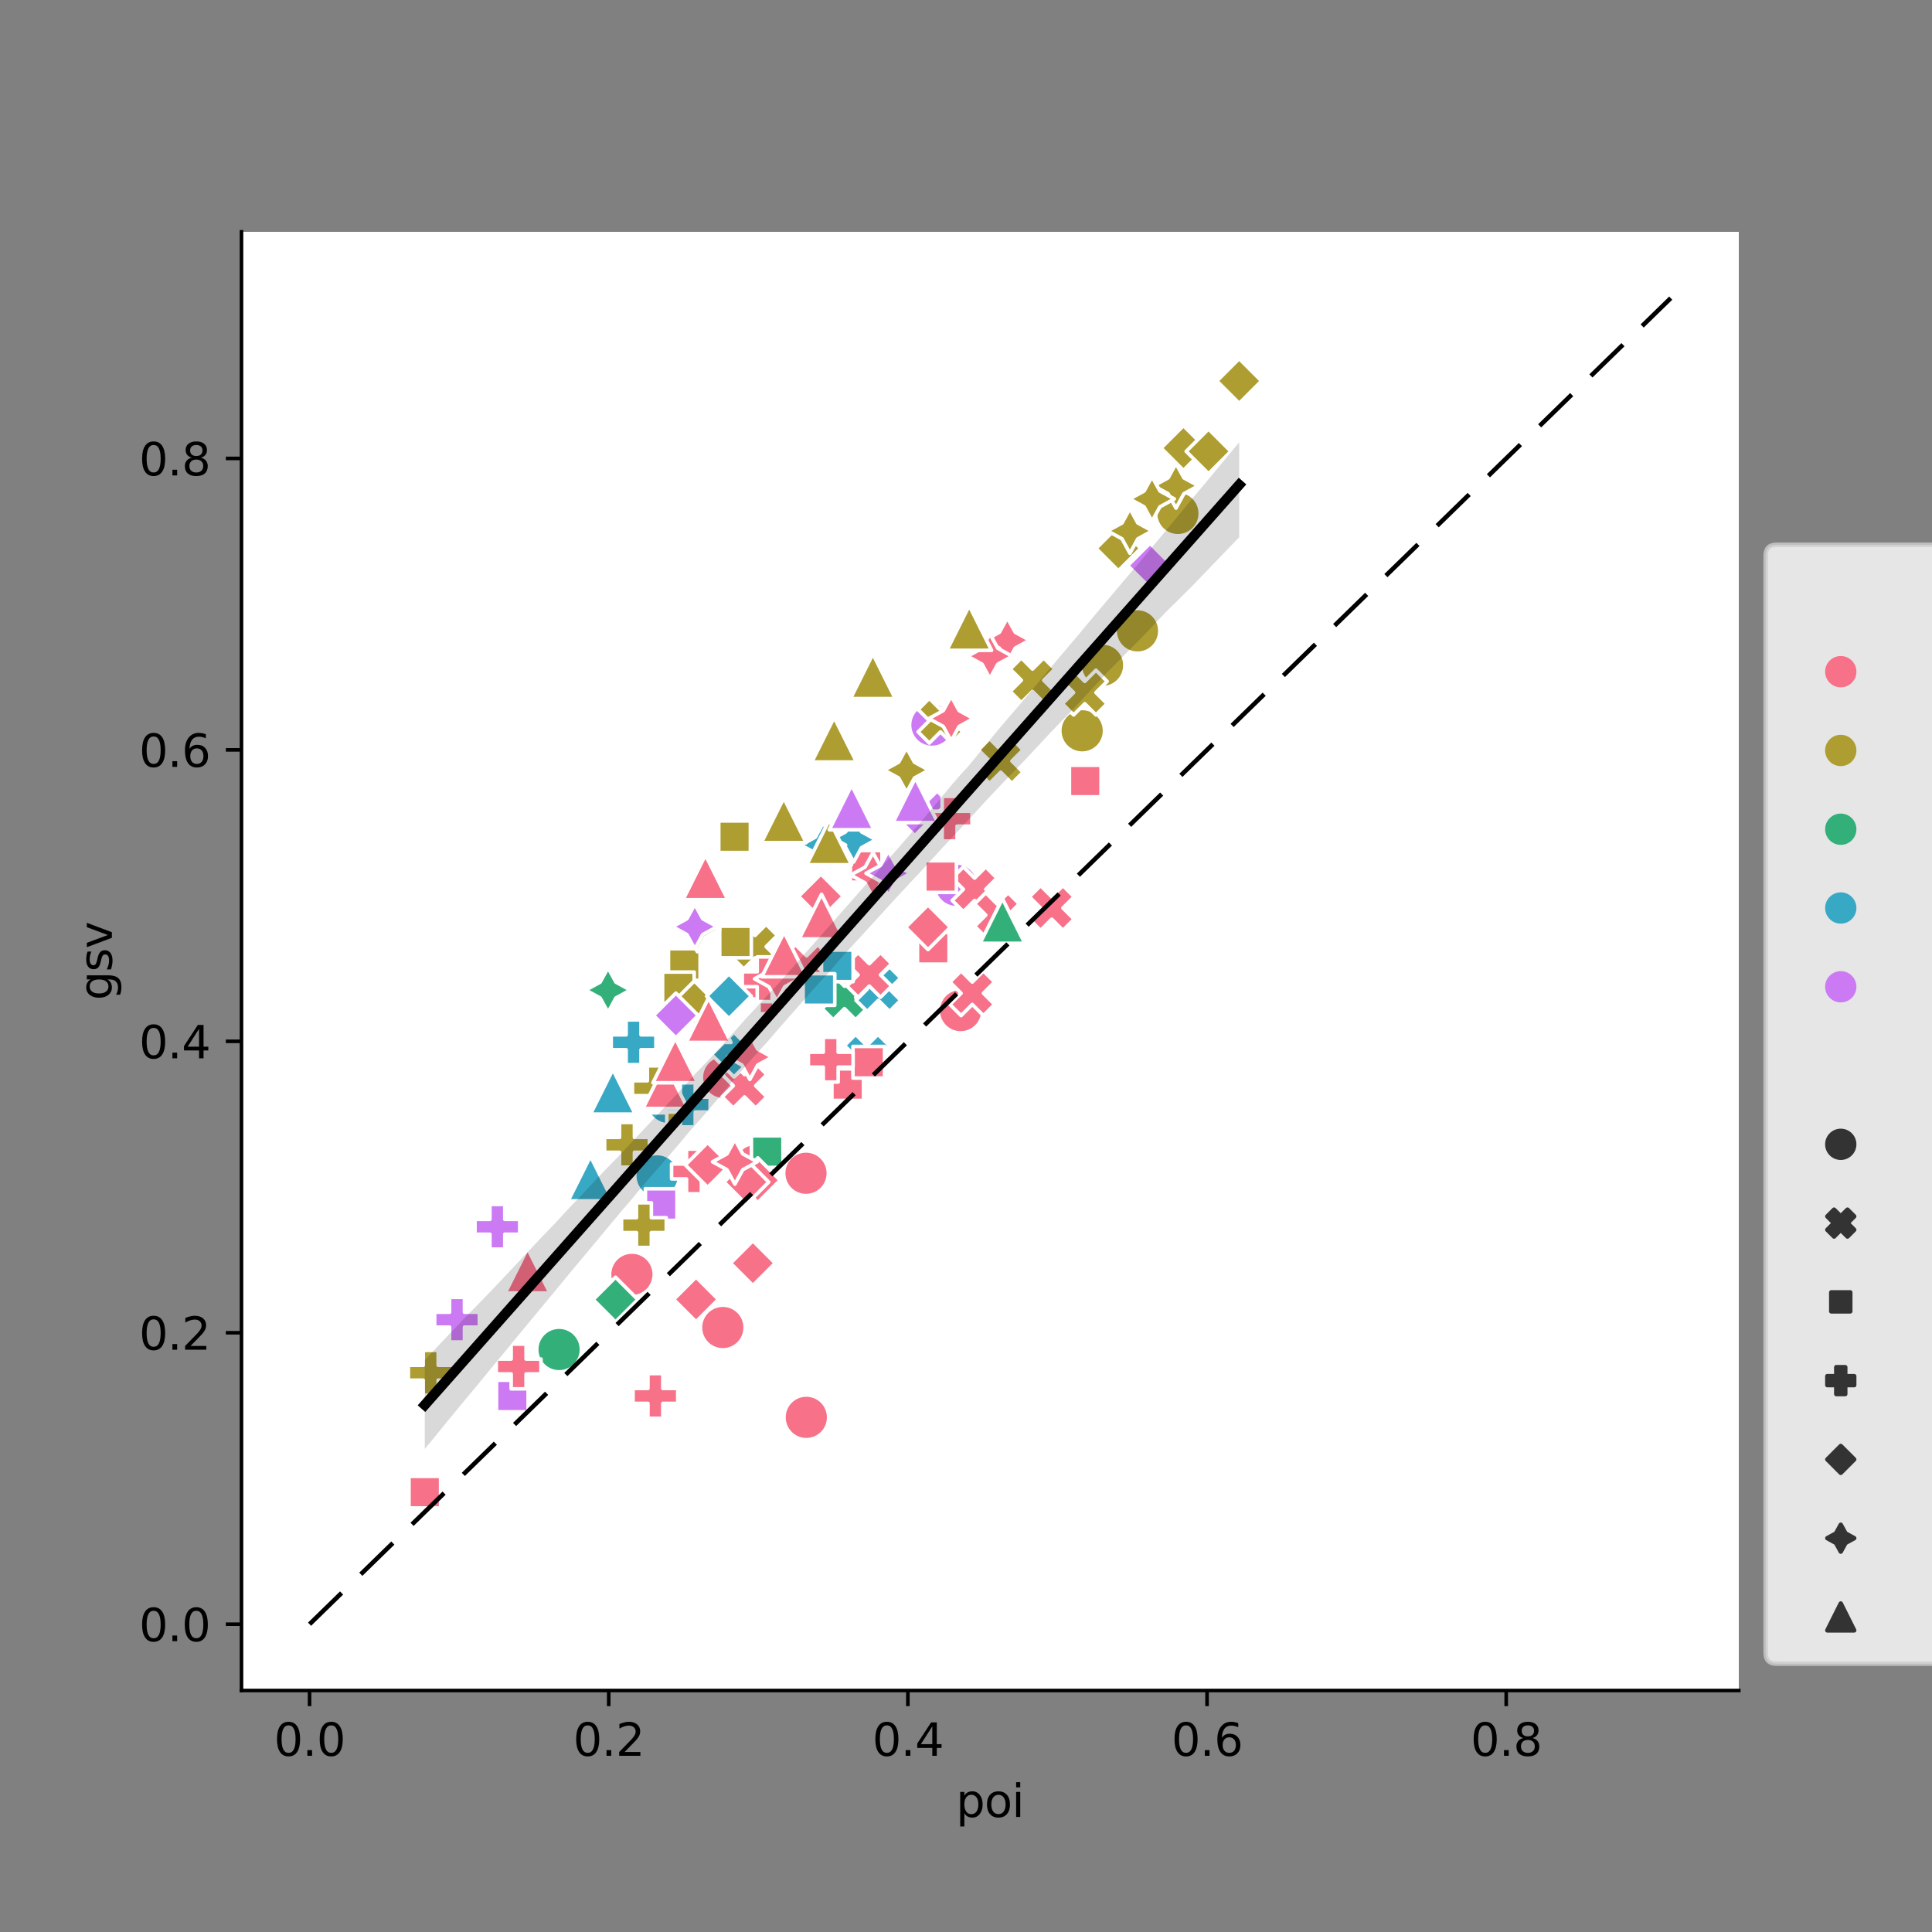 <?xml version="1.0" encoding="utf-8" standalone="no"?>
<!DOCTYPE svg PUBLIC "-//W3C//DTD SVG 1.1//EN"
  "http://www.w3.org/Graphics/SVG/1.1/DTD/svg11.dtd">
<svg xmlns:xlink="http://www.w3.org/1999/xlink" width="432pt" height="432pt" viewBox="0 0 432 432" xmlns="http://www.w3.org/2000/svg" version="1.1">
 <rect x="0" y="0" width="432" height="432" fill="#808080" stroke="none"/>
 <defs>
  <style type="text/css">*{stroke-linejoin: round; stroke-linecap: butt}</style>
 </defs>
 <g id="figure_1">
  <g id="patch_1">
   <path d="M 0 432 
L 432 432 
L 432 0 
L 0 0 
L 0 432 
z
" style="fill: none"/>
  </g>
  <g id="axes_1">
   <g id="patch_2">
    <path d="M 54 378 
L 388.8 378 
L 388.8 51.84 
L 54 51.84 
z
" style="fill: #ffffff"/>
   </g>
   <g id="PathCollection_1">
    <path d="M 168.965 265.634 
C 170.291 265.634 171.563 265.107 172.5 264.17 
C 173.438 263.232 173.965 261.96 173.965 260.634 
C 173.965 259.308 173.438 258.036 172.5 257.099 
C 171.563 256.161 170.291 255.634 168.965 255.634 
C 167.639 255.634 166.367 256.161 165.429 257.099 
C 164.492 258.036 163.965 259.308 163.965 260.634 
C 163.965 261.96 164.492 263.232 165.429 264.17 
C 166.367 265.107 167.639 265.634 168.965 265.634 
z
" clip-path="url(#pf1665a4c79)" style="fill: #f77189; stroke: #ffffff; stroke-width: 0.8"/>
    <path d="M 214.792 230.969 
C 216.118 230.969 217.39 230.442 218.327 229.504 
C 219.265 228.566 219.792 227.295 219.792 225.969 
C 219.792 224.643 219.265 223.371 218.327 222.433 
C 217.39 221.495 216.118 220.969 214.792 220.969 
C 213.466 220.969 212.194 221.495 211.256 222.433 
C 210.319 223.371 209.792 224.643 209.792 225.969 
C 209.792 227.295 210.319 228.566 211.256 229.504 
C 212.194 230.442 213.466 230.969 214.792 230.969 
z
" clip-path="url(#pf1665a4c79)" style="fill: #f77189; stroke: #ffffff; stroke-width: 0.8"/>
    <path d="M 141.295 289.958 
C 142.621 289.958 143.893 289.431 144.83 288.493 
C 145.768 287.555 146.295 286.284 146.295 284.958 
C 146.295 283.632 145.768 282.36 144.83 281.422 
C 143.893 280.484 142.621 279.958 141.295 279.958 
C 139.969 279.958 138.697 280.484 137.759 281.422 
C 136.822 282.36 136.295 283.632 136.295 284.958 
C 136.295 286.284 136.822 287.555 137.759 288.493 
C 138.697 289.431 139.969 289.958 141.295 289.958 
z
" clip-path="url(#pf1665a4c79)" style="fill: #f77189; stroke: #ffffff; stroke-width: 0.8"/>
    <path d="M 246.529 153.755 
C 247.855 153.755 249.127 153.229 250.065 152.291 
C 251.003 151.353 251.529 150.081 251.529 148.755 
C 251.529 147.429 251.003 146.157 250.065 145.22 
C 249.127 144.282 247.855 143.755 246.529 143.755 
C 245.203 143.755 243.932 144.282 242.994 145.22 
C 242.056 146.157 241.529 147.429 241.529 148.755 
C 241.529 150.081 242.056 151.353 242.994 152.291 
C 243.932 153.229 245.203 153.755 246.529 153.755 
z
" clip-path="url(#pf1665a4c79)" style="fill: #ae9d31; stroke: #ffffff; stroke-width: 0.8"/>
    <path d="M 241.975 168.409 
C 243.301 168.409 244.573 167.882 245.51 166.945 
C 246.448 166.007 246.975 164.735 246.975 163.409 
C 246.975 162.083 246.448 160.811 245.51 159.874 
C 244.573 158.936 243.301 158.409 241.975 158.409 
C 240.649 158.409 239.377 158.936 238.439 159.874 
C 237.502 160.811 236.975 162.083 236.975 163.409 
C 236.975 164.735 237.502 166.007 238.439 166.945 
C 239.377 167.882 240.649 168.409 241.975 168.409 
z
" clip-path="url(#pf1665a4c79)" style="fill: #ae9d31; stroke: #ffffff; stroke-width: 0.8"/>
    <path d="M 191.546 227.111 
C 192.872 227.111 194.144 226.584 195.082 225.647 
C 196.019 224.709 196.546 223.437 196.546 222.111 
C 196.546 220.785 196.019 219.513 195.082 218.576 
C 194.144 217.638 192.872 217.111 191.546 217.111 
C 190.22 217.111 188.948 217.638 188.011 218.576 
C 187.073 219.513 186.546 220.785 186.546 222.111 
C 186.546 223.437 187.073 224.709 188.011 225.647 
C 188.948 226.584 190.22 227.111 191.546 227.111 
z
" clip-path="url(#pf1665a4c79)" style="fill: #ae9d31; stroke: #ffffff; stroke-width: 0.8"/>
    <path d="M 254.345 146.066 
C 255.671 146.066 256.943 145.54 257.88 144.602 
C 258.818 143.664 259.345 142.392 259.345 141.066 
C 259.345 139.74 258.818 138.468 257.88 137.531 
C 256.943 136.593 255.671 136.066 254.345 136.066 
C 253.019 136.066 251.747 136.593 250.809 137.531 
C 249.872 138.468 249.345 139.74 249.345 141.066 
C 249.345 142.392 249.872 143.664 250.809 144.602 
C 251.747 145.54 253.019 146.066 254.345 146.066 
z
" clip-path="url(#pf1665a4c79)" style="fill: #ae9d31; stroke: #ffffff; stroke-width: 0.8"/>
    <path d="M 263.385 119.806 
C 264.711 119.806 265.983 119.279 266.92 118.341 
C 267.858 117.404 268.385 116.132 268.385 114.806 
C 268.385 113.48 267.858 112.208 266.92 111.27 
C 265.983 110.333 264.711 109.806 263.385 109.806 
C 262.059 109.806 260.787 110.333 259.849 111.27 
C 258.912 112.208 258.385 113.48 258.385 114.806 
C 258.385 116.132 258.912 117.404 259.849 118.341 
C 260.787 119.279 262.059 119.806 263.385 119.806 
z
" clip-path="url(#pf1665a4c79)" style="fill: #ae9d31; stroke: #ffffff; stroke-width: 0.8"/>
    <path d="M 125.013 306.757 
C 126.339 306.757 127.611 306.23 128.549 305.292 
C 129.487 304.354 130.013 303.083 130.013 301.757 
C 130.013 300.431 129.487 299.159 128.549 298.221 
C 127.611 297.283 126.339 296.757 125.013 296.757 
C 123.687 296.757 122.415 297.283 121.478 298.221 
C 120.54 299.159 120.013 300.431 120.013 301.757 
C 120.013 303.083 120.54 304.354 121.478 305.292 
C 122.415 306.23 123.687 306.757 125.013 306.757 
z
" clip-path="url(#pf1665a4c79)" style="fill: #33b07a; stroke: #ffffff; stroke-width: 0.8"/>
    <path d="M 149.478 251.504 
C 150.804 251.504 152.076 250.978 153.014 250.04 
C 153.951 249.102 154.478 247.83 154.478 246.504 
C 154.478 245.178 153.951 243.906 153.014 242.969 
C 152.076 242.031 150.804 241.504 149.478 241.504 
C 148.152 241.504 146.88 242.031 145.943 242.969 
C 145.005 243.906 144.478 245.178 144.478 246.504 
C 144.478 247.83 145.005 249.102 145.943 250.04 
C 146.88 250.978 148.152 251.504 149.478 251.504 
z
" clip-path="url(#pf1665a4c79)" style="fill: #38a9c5; stroke: #ffffff; stroke-width: 0.8"/>
    <path d="M 161.826 245.928 
C 163.152 245.928 164.424 245.402 165.362 244.464 
C 166.299 243.526 166.826 242.255 166.826 240.928 
C 166.826 239.602 166.299 238.331 165.362 237.393 
C 164.424 236.455 163.152 235.928 161.826 235.928 
C 160.5 235.928 159.228 236.455 158.291 237.393 
C 157.353 238.331 156.826 239.602 156.826 240.928 
C 156.826 242.255 157.353 243.526 158.291 244.464 
C 159.228 245.402 160.5 245.928 161.826 245.928 
z
" clip-path="url(#pf1665a4c79)" style="fill: #f77189; stroke: #ffffff; stroke-width: 0.8"/>
    <path d="M 180.225 267.344 
C 181.551 267.344 182.822 266.817 183.76 265.88 
C 184.698 264.942 185.225 263.67 185.225 262.344 
C 185.225 261.018 184.698 259.746 183.76 258.808 
C 182.822 257.871 181.551 257.344 180.225 257.344 
C 178.899 257.344 177.627 257.871 176.689 258.808 
C 175.751 259.746 175.225 261.018 175.225 262.344 
C 175.225 263.67 175.751 264.942 176.689 265.88 
C 177.627 266.817 178.899 267.344 180.225 267.344 
z
" clip-path="url(#pf1665a4c79)" style="fill: #f77189; stroke: #ffffff; stroke-width: 0.8"/>
    <path d="M 180.294 321.924 
C 181.62 321.924 182.892 321.397 183.829 320.46 
C 184.767 319.522 185.294 318.25 185.294 316.924 
C 185.294 315.598 184.767 314.326 183.829 313.389 
C 182.892 312.451 181.62 311.924 180.294 311.924 
C 178.968 311.924 177.696 312.451 176.758 313.389 
C 175.821 314.326 175.294 315.598 175.294 316.924 
C 175.294 318.25 175.821 319.522 176.758 320.46 
C 177.696 321.397 178.968 321.924 180.294 321.924 
z
" clip-path="url(#pf1665a4c79)" style="fill: #f77189; stroke: #ffffff; stroke-width: 0.8"/>
    <path d="M 161.623 301.835 
C 162.949 301.835 164.221 301.309 165.159 300.371 
C 166.096 299.433 166.623 298.161 166.623 296.835 
C 166.623 295.509 166.096 294.238 165.159 293.3 
C 164.221 292.362 162.949 291.835 161.623 291.835 
C 160.297 291.835 159.025 292.362 158.088 293.3 
C 157.15 294.238 156.623 295.509 156.623 296.835 
C 156.623 298.161 157.15 299.433 158.088 300.371 
C 159.025 301.309 160.297 301.835 161.623 301.835 
z
" clip-path="url(#pf1665a4c79)" style="fill: #f77189; stroke: #ffffff; stroke-width: 0.8"/>
    <path d="M 146.932 267.934 
C 148.258 267.934 149.53 267.407 150.467 266.469 
C 151.405 265.532 151.932 264.26 151.932 262.934 
C 151.932 261.608 151.405 260.336 150.467 259.398 
C 149.53 258.461 148.258 257.934 146.932 257.934 
C 145.606 257.934 144.334 258.461 143.396 259.398 
C 142.459 260.336 141.932 261.608 141.932 262.934 
C 141.932 264.26 142.459 265.532 143.396 266.469 
C 144.334 267.407 145.606 267.934 146.932 267.934 
z
" clip-path="url(#pf1665a4c79)" style="fill: #38a9c5; stroke: #ffffff; stroke-width: 0.8"/>
    <path d="M 213.823 202.949 
C 215.149 202.949 216.421 202.422 217.358 201.485 
C 218.296 200.547 218.823 199.275 218.823 197.949 
C 218.823 196.623 218.296 195.351 217.358 194.414 
C 216.421 193.476 215.149 192.949 213.823 192.949 
C 212.497 192.949 211.225 193.476 210.287 194.414 
C 209.35 195.351 208.823 196.623 208.823 197.949 
C 208.823 199.275 209.35 200.547 210.287 201.485 
C 211.225 202.422 212.497 202.949 213.823 202.949 
z
" clip-path="url(#pf1665a4c79)" style="fill: #cc7af4; stroke: #ffffff; stroke-width: 0.8"/>
    <path d="M 208.383 167.127 
C 209.709 167.127 210.981 166.6 211.919 165.663 
C 212.856 164.725 213.383 163.453 213.383 162.127 
C 213.383 160.801 212.856 159.529 211.919 158.592 
C 210.981 157.654 209.709 157.127 208.383 157.127 
C 207.057 157.127 205.785 157.654 204.848 158.592 
C 203.91 159.529 203.383 160.801 203.383 162.127 
C 203.383 163.453 203.91 164.725 204.848 165.663 
C 205.785 166.6 207.057 167.127 208.383 167.127 
z
" clip-path="url(#pf1665a4c79)" style="fill: #cc7af4; stroke: #ffffff; stroke-width: 0.8"/>
    <path d="M 177.859 221.216 
L 180.359 218.716 
L 182.859 221.216 
L 185.359 218.716 
L 182.859 216.216 
L 185.359 213.716 
L 182.859 211.216 
L 180.359 213.716 
L 177.859 211.216 
L 175.359 213.716 
L 177.859 216.216 
L 175.359 218.716 
z
" clip-path="url(#pf1665a4c79)" style="fill: #f77189; stroke: #ffffff; stroke-width: 0.8"/>
    <path d="M 163.972 247.775 
L 166.472 245.275 
L 168.972 247.775 
L 171.472 245.275 
L 168.972 242.775 
L 171.472 240.275 
L 168.972 237.775 
L 166.472 240.275 
L 163.972 237.775 
L 161.472 240.275 
L 163.972 242.775 
L 161.472 245.275 
z
" clip-path="url(#pf1665a4c79)" style="fill: #f77189; stroke: #ffffff; stroke-width: 0.8"/>
    <path d="M 215.417 203.846 
L 217.917 201.346 
L 220.417 203.846 
L 222.917 201.346 
L 220.417 198.846 
L 222.917 196.346 
L 220.417 193.846 
L 217.917 196.346 
L 215.417 193.846 
L 212.917 196.346 
L 215.417 198.846 
L 212.917 201.346 
z
" clip-path="url(#pf1665a4c79)" style="fill: #f77189; stroke: #ffffff; stroke-width: 0.8"/>
    <path d="M 207.787 166.149 
L 210.287 163.649 
L 212.787 166.149 
L 215.287 163.649 
L 212.787 161.149 
L 215.287 158.649 
L 212.787 156.149 
L 210.287 158.649 
L 207.787 156.149 
L 205.287 158.649 
L 207.787 161.149 
L 205.287 163.649 
z
" clip-path="url(#pf1665a4c79)" style="fill: #ae9d31; stroke: #ffffff; stroke-width: 0.8"/>
    <path d="M 221.266 175.172 
L 223.766 172.672 
L 226.266 175.172 
L 228.766 172.672 
L 226.266 170.172 
L 228.766 167.672 
L 226.266 165.172 
L 223.766 167.672 
L 221.266 165.172 
L 218.766 167.672 
L 221.266 170.172 
L 218.766 172.672 
z
" clip-path="url(#pf1665a4c79)" style="fill: #ae9d31; stroke: #ffffff; stroke-width: 0.8"/>
    <path d="M 166.315 216.675 
L 168.815 214.175 
L 171.315 216.675 
L 173.815 214.175 
L 171.315 211.675 
L 173.815 209.175 
L 171.315 206.675 
L 168.815 209.175 
L 166.315 206.675 
L 163.815 209.175 
L 166.315 211.675 
L 163.815 214.175 
z
" clip-path="url(#pf1665a4c79)" style="fill: #ae9d31; stroke: #ffffff; stroke-width: 0.8"/>
    <path d="M 240.059 159.859 
L 242.559 157.359 
L 245.059 159.859 
L 247.559 157.359 
L 245.059 154.859 
L 247.559 152.359 
L 245.059 149.859 
L 242.559 152.359 
L 240.059 149.859 
L 237.559 152.359 
L 240.059 154.859 
L 237.559 157.359 
z
" clip-path="url(#pf1665a4c79)" style="fill: #ae9d31; stroke: #ffffff; stroke-width: 0.8"/>
    <path d="M 228.374 157.107 
L 230.874 154.607 
L 233.374 157.107 
L 235.874 154.607 
L 233.374 152.107 
L 235.874 149.607 
L 233.374 147.107 
L 230.874 149.607 
L 228.374 147.107 
L 225.874 149.607 
L 228.374 152.107 
L 225.874 154.607 
z
" clip-path="url(#pf1665a4c79)" style="fill: #ae9d31; stroke: #ffffff; stroke-width: 0.8"/>
    <path d="M 186.323 228.029 
L 188.823 225.529 
L 191.323 228.029 
L 193.823 225.529 
L 191.323 223.029 
L 193.823 220.529 
L 191.323 218.029 
L 188.823 220.529 
L 186.323 218.029 
L 183.823 220.529 
L 186.323 223.029 
L 183.823 225.529 
z
" clip-path="url(#pf1665a4c79)" style="fill: #33b07a; stroke: #ffffff; stroke-width: 0.8"/>
    <path d="M 193.906 226.17 
L 196.406 223.67 
L 198.906 226.17 
L 201.406 223.67 
L 198.906 221.17 
L 201.406 218.67 
L 198.906 216.17 
L 196.406 218.67 
L 193.906 216.17 
L 191.406 218.67 
L 193.906 221.17 
L 191.406 223.67 
z
" clip-path="url(#pf1665a4c79)" style="fill: #38a9c5; stroke: #ffffff; stroke-width: 0.8"/>
    <path d="M 232.675 208.029 
L 235.175 205.529 
L 237.675 208.029 
L 240.175 205.529 
L 237.675 203.029 
L 240.175 200.529 
L 237.675 198.029 
L 235.175 200.529 
L 232.675 198.029 
L 230.175 200.529 
L 232.675 203.029 
L 230.175 205.529 
z
" clip-path="url(#pf1665a4c79)" style="fill: #f77189; stroke: #ffffff; stroke-width: 0.8"/>
    <path d="M 214.902 227.092 
L 217.402 224.592 
L 219.902 227.092 
L 222.402 224.592 
L 219.902 222.092 
L 222.402 219.592 
L 219.902 217.092 
L 217.402 219.592 
L 214.902 217.092 
L 212.402 219.592 
L 214.902 222.092 
L 212.402 224.592 
z
" clip-path="url(#pf1665a4c79)" style="fill: #f77189; stroke: #ffffff; stroke-width: 0.8"/>
    <path d="M 191.877 222.986 
L 194.377 220.486 
L 196.877 222.986 
L 199.377 220.486 
L 196.877 217.986 
L 199.377 215.486 
L 196.877 212.986 
L 194.377 215.486 
L 191.877 212.986 
L 189.377 215.486 
L 191.877 217.986 
L 189.377 220.486 
z
" clip-path="url(#pf1665a4c79)" style="fill: #f77189; stroke: #ffffff; stroke-width: 0.8"/>
    <path d="M 220.421 209.613 
L 222.921 207.113 
L 225.421 209.613 
L 227.921 207.113 
L 225.421 204.613 
L 227.921 202.113 
L 225.421 199.613 
L 222.921 202.113 
L 220.421 199.613 
L 217.921 202.113 
L 220.421 204.613 
L 217.921 207.113 
z
" clip-path="url(#pf1665a4c79)" style="fill: #f77189; stroke: #ffffff; stroke-width: 0.8"/>
    <path d="M 191.326 241.277 
L 193.826 238.777 
L 196.326 241.277 
L 198.826 238.777 
L 196.326 236.277 
L 198.826 233.777 
L 196.326 231.277 
L 193.826 233.777 
L 191.326 231.277 
L 188.826 233.777 
L 191.326 236.277 
L 188.826 238.777 
z
" clip-path="url(#pf1665a4c79)" style="fill: #38a9c5; stroke: #ffffff; stroke-width: 0.8"/>
    <path d="M 204.556 186.857 
L 207.056 184.357 
L 209.556 186.857 
L 212.056 184.357 
L 209.556 181.857 
L 212.056 179.357 
L 209.556 176.857 
L 207.056 179.357 
L 204.556 176.857 
L 202.056 179.357 
L 204.556 181.857 
L 202.056 184.357 
z
" clip-path="url(#pf1665a4c79)" style="fill: #cc7af4; stroke: #ffffff; stroke-width: 0.8"/>
    <path d="M 146.822 248.37 
L 149.322 245.87 
L 151.822 248.37 
L 154.322 245.87 
L 151.822 243.37 
L 154.322 240.87 
L 151.822 238.37 
L 149.322 240.87 
L 146.822 238.37 
L 144.322 240.87 
L 146.822 243.37 
L 144.322 245.87 
z
" clip-path="url(#pf1665a4c79)" style="fill: #cc7af4; stroke: #ffffff; stroke-width: 0.8"/>
    <path d="M 91.449 330.118 
L 91.449 337.189 
L 98.52 337.189 
L 98.52 330.118 
z
" clip-path="url(#pf1665a4c79)" style="fill: #f77189; stroke: #ffffff; stroke-width: 0.8"/>
    <path d="M 186.013 238.992 
L 186.013 246.064 
L 193.084 246.064 
L 193.084 238.992 
z
" clip-path="url(#pf1665a4c79)" style="fill: #f77189; stroke: #ffffff; stroke-width: 0.8"/>
    <path d="M 190.722 233.987 
L 190.722 241.058 
L 197.793 241.058 
L 197.793 233.987 
z
" clip-path="url(#pf1665a4c79)" style="fill: #f77189; stroke: #ffffff; stroke-width: 0.8"/>
    <path d="M 149.475 212.133 
L 149.475 219.204 
L 156.546 219.204 
L 156.546 212.133 
z
" clip-path="url(#pf1665a4c79)" style="fill: #ae9d31; stroke: #ffffff; stroke-width: 0.8"/>
    <path d="M 148.151 217.353 
L 148.151 224.424 
L 155.222 224.424 
L 155.222 217.353 
z
" clip-path="url(#pf1665a4c79)" style="fill: #ae9d31; stroke: #ffffff; stroke-width: 0.8"/>
    <path d="M 160.929 207.093 
L 160.929 214.164 
L 168 214.164 
L 168 207.093 
z
" clip-path="url(#pf1665a4c79)" style="fill: #ae9d31; stroke: #ffffff; stroke-width: 0.8"/>
    <path d="M 160.716 183.561 
L 160.716 190.632 
L 167.787 190.632 
L 167.787 183.561 
z
" clip-path="url(#pf1665a4c79)" style="fill: #ae9d31; stroke: #ffffff; stroke-width: 0.8"/>
    <path d="M 168.016 253.968 
L 168.016 261.039 
L 175.087 261.039 
L 175.087 253.968 
z
" clip-path="url(#pf1665a4c79)" style="fill: #33b07a; stroke: #ffffff; stroke-width: 0.8"/>
    <path d="M 183.69 212.432 
L 183.69 219.503 
L 190.761 219.503 
L 190.761 212.432 
z
" clip-path="url(#pf1665a4c79)" style="fill: #38a9c5; stroke: #ffffff; stroke-width: 0.8"/>
    <path d="M 239.127 171.109 
L 239.127 178.18 
L 246.198 178.18 
L 246.198 171.109 
z
" clip-path="url(#pf1665a4c79)" style="fill: #f77189; stroke: #ffffff; stroke-width: 0.8"/>
    <path d="M 190.146 190.182 
L 190.146 197.253 
L 197.217 197.253 
L 197.217 190.182 
z
" clip-path="url(#pf1665a4c79)" style="fill: #f77189; stroke: #ffffff; stroke-width: 0.8"/>
    <path d="M 205.151 208.508 
L 205.151 215.579 
L 212.222 215.579 
L 212.222 208.508 
z
" clip-path="url(#pf1665a4c79)" style="fill: #f77189; stroke: #ffffff; stroke-width: 0.8"/>
    <path d="M 206.784 192.473 
L 206.784 199.544 
L 213.855 199.544 
L 213.855 192.473 
z
" clip-path="url(#pf1665a4c79)" style="fill: #f77189; stroke: #ffffff; stroke-width: 0.8"/>
    <path d="M 179.585 217.72 
L 179.585 224.791 
L 186.656 224.791 
L 186.656 217.72 
z
" clip-path="url(#pf1665a4c79)" style="fill: #38a9c5; stroke: #ffffff; stroke-width: 0.8"/>
    <path d="M 144.315 265.807 
L 144.315 272.878 
L 151.386 272.878 
L 151.386 265.807 
z
" clip-path="url(#pf1665a4c79)" style="fill: #cc7af4; stroke: #ffffff; stroke-width: 0.8"/>
    <path d="M 111.023 308.625 
L 111.023 315.696 
L 118.094 315.696 
L 118.094 308.625 
z
" clip-path="url(#pf1665a4c79)" style="fill: #cc7af4; stroke: #ffffff; stroke-width: 0.8"/>
    <path d="M 114.299 310.551 
L 117.632 310.551 
L 117.632 307.217 
L 120.965 307.217 
L 120.965 303.884 
L 117.632 303.884 
L 117.632 300.551 
L 114.299 300.551 
L 114.299 303.884 
L 110.965 303.884 
L 110.965 307.217 
L 114.299 307.217 
z
" clip-path="url(#pf1665a4c79)" style="fill: #f77189; stroke: #ffffff; stroke-width: 0.8"/>
    <path d="M 144.88 317.133 
L 148.213 317.133 
L 148.213 313.799 
L 151.547 313.799 
L 151.547 310.466 
L 148.213 310.466 
L 148.213 307.133 
L 144.88 307.133 
L 144.88 310.466 
L 141.547 310.466 
L 141.547 313.799 
L 144.88 313.799 
z
" clip-path="url(#pf1665a4c79)" style="fill: #f77189; stroke: #ffffff; stroke-width: 0.8"/>
    <path d="M 169.726 226.701 
L 173.059 226.701 
L 173.059 223.368 
L 176.392 223.368 
L 176.392 220.035 
L 173.059 220.035 
L 173.059 216.701 
L 169.726 216.701 
L 169.726 220.035 
L 166.392 220.035 
L 166.392 223.368 
L 169.726 223.368 
z
" clip-path="url(#pf1665a4c79)" style="fill: #f77189; stroke: #ffffff; stroke-width: 0.8"/>
    <path d="M 94.645 311.945 
L 97.978 311.945 
L 97.978 308.612 
L 101.312 308.612 
L 101.312 305.278 
L 97.978 305.278 
L 97.978 301.945 
L 94.645 301.945 
L 94.645 305.278 
L 91.312 305.278 
L 91.312 308.612 
L 94.645 308.612 
z
" clip-path="url(#pf1665a4c79)" style="fill: #ae9d31; stroke: #ffffff; stroke-width: 0.8"/>
    <path d="M 149.094 252.171 
L 152.427 252.171 
L 152.427 248.838 
L 155.761 248.838 
L 155.761 245.505 
L 152.427 245.505 
L 152.427 242.171 
L 149.094 242.171 
L 149.094 245.505 
L 145.761 245.505 
L 145.761 248.838 
L 149.094 248.838 
z
" clip-path="url(#pf1665a4c79)" style="fill: #ae9d31; stroke: #ffffff; stroke-width: 0.8"/>
    <path d="M 142.313 278.946 
L 145.646 278.946 
L 145.646 275.613 
L 148.98 275.613 
L 148.98 272.28 
L 145.646 272.28 
L 145.646 268.946 
L 142.313 268.946 
L 142.313 272.28 
L 138.98 272.28 
L 138.98 275.613 
L 142.313 275.613 
z
" clip-path="url(#pf1665a4c79)" style="fill: #ae9d31; stroke: #ffffff; stroke-width: 0.8"/>
    <path d="M 138.53 260.985 
L 141.863 260.985 
L 141.863 257.652 
L 145.197 257.652 
L 145.197 254.318 
L 141.863 254.318 
L 141.863 250.985 
L 138.53 250.985 
L 138.53 254.318 
L 135.197 254.318 
L 135.197 257.652 
L 138.53 257.652 
z
" clip-path="url(#pf1665a4c79)" style="fill: #ae9d31; stroke: #ffffff; stroke-width: 0.8"/>
    <path d="M 144.753 248.327 
L 148.086 248.327 
L 148.086 244.994 
L 151.419 244.994 
L 151.419 241.66 
L 148.086 241.66 
L 148.086 238.327 
L 144.753 238.327 
L 144.753 241.66 
L 141.419 241.66 
L 141.419 244.994 
L 144.753 244.994 
z
" clip-path="url(#pf1665a4c79)" style="fill: #ae9d31; stroke: #ffffff; stroke-width: 0.8"/>
    <path d="M 140.001 238.057 
L 143.335 238.057 
L 143.335 234.724 
L 146.668 234.724 
L 146.668 231.391 
L 143.335 231.391 
L 143.335 228.057 
L 140.001 228.057 
L 140.001 231.391 
L 136.668 231.391 
L 136.668 234.724 
L 140.001 234.724 
z
" clip-path="url(#pf1665a4c79)" style="fill: #38a9c5; stroke: #ffffff; stroke-width: 0.8"/>
    <path d="M 210.671 188.062 
L 214.005 188.062 
L 214.005 184.728 
L 217.338 184.728 
L 217.338 181.395 
L 214.005 181.395 
L 214.005 178.062 
L 210.671 178.062 
L 210.671 181.395 
L 207.338 181.395 
L 207.338 184.728 
L 210.671 184.728 
z
" clip-path="url(#pf1665a4c79)" style="fill: #f77189; stroke: #ffffff; stroke-width: 0.8"/>
    <path d="M 153.502 266.942 
L 156.835 266.942 
L 156.835 263.608 
L 160.168 263.608 
L 160.168 260.275 
L 156.835 260.275 
L 156.835 256.942 
L 153.502 256.942 
L 153.502 260.275 
L 150.168 260.275 
L 150.168 263.608 
L 153.502 263.608 
z
" clip-path="url(#pf1665a4c79)" style="fill: #f77189; stroke: #ffffff; stroke-width: 0.8"/>
    <path d="M 184.087 241.948 
L 187.42 241.948 
L 187.42 238.614 
L 190.753 238.614 
L 190.753 235.281 
L 187.42 235.281 
L 187.42 231.948 
L 184.087 231.948 
L 184.087 235.281 
L 180.753 235.281 
L 180.753 238.614 
L 184.087 238.614 
z
" clip-path="url(#pf1665a4c79)" style="fill: #f77189; stroke: #ffffff; stroke-width: 0.8"/>
    <path d="M 169.312 223.958 
L 172.645 223.958 
L 172.645 220.625 
L 175.979 220.625 
L 175.979 217.292 
L 172.645 217.292 
L 172.645 213.958 
L 169.312 213.958 
L 169.312 217.292 
L 165.979 217.292 
L 165.979 220.625 
L 169.312 220.625 
z
" clip-path="url(#pf1665a4c79)" style="fill: #f77189; stroke: #ffffff; stroke-width: 0.8"/>
    <path d="M 152.12 251.99 
L 155.453 251.99 
L 155.453 248.657 
L 158.786 248.657 
L 158.786 245.323 
L 155.453 245.323 
L 155.453 241.99 
L 152.12 241.99 
L 152.12 245.323 
L 148.786 245.323 
L 148.786 248.657 
L 152.12 248.657 
z
" clip-path="url(#pf1665a4c79)" style="fill: #38a9c5; stroke: #ffffff; stroke-width: 0.8"/>
    <path d="M 100.523 300.086 
L 103.856 300.086 
L 103.856 296.753 
L 107.19 296.753 
L 107.19 293.42 
L 103.856 293.42 
L 103.856 290.086 
L 100.523 290.086 
L 100.523 293.42 
L 97.19 293.42 
L 97.19 296.753 
L 100.523 296.753 
z
" clip-path="url(#pf1665a4c79)" style="fill: #cc7af4; stroke: #ffffff; stroke-width: 0.8"/>
    <path d="M 109.542 279.312 
L 112.875 279.312 
L 112.875 275.979 
L 116.209 275.979 
L 116.209 272.645 
L 112.875 272.645 
L 112.875 269.312 
L 109.542 269.312 
L 109.542 272.645 
L 106.209 272.645 
L 106.209 275.979 
L 109.542 275.979 
z
" clip-path="url(#pf1665a4c79)" style="fill: #cc7af4; stroke: #ffffff; stroke-width: 0.8"/>
    <path d="M 155.636 285.555 
L 150.636 290.555 
L 155.636 295.555 
L 160.636 290.555 
z
" clip-path="url(#pf1665a4c79)" style="fill: #f77189; stroke: #ffffff; stroke-width: 0.8"/>
    <path d="M 207.501 202.337 
L 202.501 207.337 
L 207.501 212.337 
L 212.501 207.337 
z
" clip-path="url(#pf1665a4c79)" style="fill: #f77189; stroke: #ffffff; stroke-width: 0.8"/>
    <path d="M 169.447 258.901 
L 164.447 263.901 
L 169.447 268.901 
L 174.447 263.901 
z
" clip-path="url(#pf1665a4c79)" style="fill: #f77189; stroke: #ffffff; stroke-width: 0.8"/>
    <path d="M 264.625 95.183 
L 259.625 100.183 
L 264.625 105.183 
L 269.625 100.183 
z
" clip-path="url(#pf1665a4c79)" style="fill: #ae9d31; stroke: #ffffff; stroke-width: 0.8"/>
    <path d="M 250.07 117.622 
L 245.07 122.622 
L 250.07 127.622 
L 255.07 122.622 
z
" clip-path="url(#pf1665a4c79)" style="fill: #ae9d31; stroke: #ffffff; stroke-width: 0.8"/>
    <path d="M 155.264 219.342 
L 150.264 224.342 
L 155.264 229.342 
L 160.264 224.342 
z
" clip-path="url(#pf1665a4c79)" style="fill: #ae9d31; stroke: #ffffff; stroke-width: 0.8"/>
    <path d="M 270.231 95.923 
L 265.231 100.923 
L 270.231 105.923 
L 275.231 100.923 
z
" clip-path="url(#pf1665a4c79)" style="fill: #ae9d31; stroke: #ffffff; stroke-width: 0.8"/>
    <path d="M 277.088 80.189 
L 272.088 85.189 
L 277.088 90.189 
L 282.088 85.189 
z
" clip-path="url(#pf1665a4c79)" style="fill: #ae9d31; stroke: #ffffff; stroke-width: 0.8"/>
    <path d="M 137.629 285.592 
L 132.629 290.592 
L 137.629 295.592 
L 142.629 290.592 
z
" clip-path="url(#pf1665a4c79)" style="fill: #33b07a; stroke: #ffffff; stroke-width: 0.8"/>
    <path d="M 162.994 217.754 
L 157.994 222.754 
L 162.994 227.754 
L 167.994 222.754 
z
" clip-path="url(#pf1665a4c79)" style="fill: #38a9c5; stroke: #ffffff; stroke-width: 0.8"/>
    <path d="M 183.558 195.426 
L 178.558 200.426 
L 183.558 205.426 
L 188.558 200.426 
z
" clip-path="url(#pf1665a4c79)" style="fill: #f77189; stroke: #ffffff; stroke-width: 0.8"/>
    <path d="M 166.897 259.315 
L 161.897 264.315 
L 166.897 269.315 
L 171.897 264.315 
z
" clip-path="url(#pf1665a4c79)" style="fill: #f77189; stroke: #ffffff; stroke-width: 0.8"/>
    <path d="M 168.346 277.449 
L 163.346 282.449 
L 168.346 287.449 
L 173.346 282.449 
z
" clip-path="url(#pf1665a4c79)" style="fill: #f77189; stroke: #ffffff; stroke-width: 0.8"/>
    <path d="M 158.233 255.483 
L 153.233 260.483 
L 158.233 265.483 
L 163.233 260.483 
z
" clip-path="url(#pf1665a4c79)" style="fill: #f77189; stroke: #ffffff; stroke-width: 0.8"/>
    <path d="M 164.12 230.806 
L 159.12 235.806 
L 164.12 240.806 
L 169.12 235.806 
z
" clip-path="url(#pf1665a4c79)" style="fill: #38a9c5; stroke: #ffffff; stroke-width: 0.8"/>
    <path d="M 257.145 121.472 
L 252.145 126.472 
L 257.145 131.472 
L 262.145 126.472 
z
" clip-path="url(#pf1665a4c79)" style="fill: #cc7af4; stroke: #ffffff; stroke-width: 0.8"/>
    <path d="M 151.128 222.062 
L 146.128 227.062 
L 151.128 232.062 
L 156.128 227.062 
z
" clip-path="url(#pf1665a4c79)" style="fill: #cc7af4; stroke: #ffffff; stroke-width: 0.8"/>
    <path d="M 164.32 254.783 
L 162.553 258.015 
L 159.32 259.783 
L 162.553 261.55 
L 164.32 264.783 
L 166.088 261.55 
L 169.32 259.783 
L 166.088 258.015 
z
" clip-path="url(#pf1665a4c79)" style="fill: #f77189; stroke: #ffffff; stroke-width: 0.8"/>
    <path d="M 167.665 231.369 
L 165.897 234.601 
L 162.665 236.369 
L 165.897 238.137 
L 167.665 241.369 
L 169.432 238.137 
L 172.665 236.369 
L 169.432 234.601 
z
" clip-path="url(#pf1665a4c79)" style="fill: #f77189; stroke: #ffffff; stroke-width: 0.8"/>
    <path d="M 195.203 190.655 
L 193.435 193.887 
L 190.203 195.655 
L 193.435 197.423 
L 195.203 200.655 
L 196.971 197.423 
L 200.203 195.655 
L 196.971 193.887 
z
" clip-path="url(#pf1665a4c79)" style="fill: #f77189; stroke: #ffffff; stroke-width: 0.8"/>
    <path d="M 202.701 167.195 
L 200.933 170.427 
L 197.701 172.195 
L 200.933 173.962 
L 202.701 177.195 
L 204.468 173.962 
L 207.701 172.195 
L 204.468 170.427 
z
" clip-path="url(#pf1665a4c79)" style="fill: #ae9d31; stroke: #ffffff; stroke-width: 0.8"/>
    <path d="M 252.652 113.711 
L 250.885 116.943 
L 247.652 118.711 
L 250.885 120.479 
L 252.652 123.711 
L 254.42 120.479 
L 257.652 118.711 
L 254.42 116.943 
z
" clip-path="url(#pf1665a4c79)" style="fill: #ae9d31; stroke: #ffffff; stroke-width: 0.8"/>
    <path d="M 155.944 202.813 
L 154.176 206.045 
L 150.944 207.813 
L 154.176 209.581 
L 155.944 212.813 
L 157.711 209.581 
L 160.944 207.813 
L 157.711 206.045 
z
" clip-path="url(#pf1665a4c79)" style="fill: #ae9d31; stroke: #ffffff; stroke-width: 0.8"/>
    <path d="M 262.955 103.624 
L 261.188 106.856 
L 257.955 108.624 
L 261.188 110.391 
L 262.955 113.624 
L 264.723 110.391 
L 267.955 108.624 
L 264.723 106.856 
z
" clip-path="url(#pf1665a4c79)" style="fill: #ae9d31; stroke: #ffffff; stroke-width: 0.8"/>
    <path d="M 257.59 106.563 
L 255.822 109.795 
L 252.59 111.563 
L 255.822 113.33 
L 257.59 116.563 
L 259.358 113.33 
L 262.59 111.563 
L 259.358 109.795 
z
" clip-path="url(#pf1665a4c79)" style="fill: #ae9d31; stroke: #ffffff; stroke-width: 0.8"/>
    <path d="M 135.956 216.382 
L 134.188 219.614 
L 130.956 221.382 
L 134.188 223.149 
L 135.956 226.382 
L 137.724 223.149 
L 140.956 221.382 
L 137.724 219.614 
z
" clip-path="url(#pf1665a4c79)" style="fill: #33b07a; stroke: #ffffff; stroke-width: 0.8"/>
    <path d="M 190.873 182.761 
L 189.105 185.994 
L 185.873 187.761 
L 189.105 189.529 
L 190.873 192.761 
L 192.64 189.529 
L 195.873 187.761 
L 192.64 185.994 
z
" clip-path="url(#pf1665a4c79)" style="fill: #38a9c5; stroke: #ffffff; stroke-width: 0.8"/>
    <path d="M 225.238 138.148 
L 223.47 141.38 
L 220.238 143.148 
L 223.47 144.916 
L 225.238 148.148 
L 227.006 144.916 
L 230.238 143.148 
L 227.006 141.38 
z
" clip-path="url(#pf1665a4c79)" style="fill: #f77189; stroke: #ffffff; stroke-width: 0.8"/>
    <path d="M 221.347 141.734 
L 219.58 144.967 
L 216.347 146.734 
L 219.58 148.502 
L 221.347 151.734 
L 223.115 148.502 
L 226.347 146.734 
L 223.115 144.967 
z
" clip-path="url(#pf1665a4c79)" style="fill: #f77189; stroke: #ffffff; stroke-width: 0.8"/>
    <path d="M 173.7 213.869 
L 171.932 217.101 
L 168.7 218.869 
L 171.932 220.637 
L 173.7 223.869 
L 175.468 220.637 
L 178.7 218.869 
L 175.468 217.101 
z
" clip-path="url(#pf1665a4c79)" style="fill: #f77189; stroke: #ffffff; stroke-width: 0.8"/>
    <path d="M 212.686 155.664 
L 210.918 158.896 
L 207.686 160.664 
L 210.918 162.432 
L 212.686 165.664 
L 214.454 162.432 
L 217.686 160.664 
L 214.454 158.896 
z
" clip-path="url(#pf1665a4c79)" style="fill: #f77189; stroke: #ffffff; stroke-width: 0.8"/>
    <path d="M 184.08 183.959 
L 182.312 187.191 
L 179.08 188.959 
L 182.312 190.727 
L 184.08 193.959 
L 185.848 190.727 
L 189.08 188.959 
L 185.848 187.191 
z
" clip-path="url(#pf1665a4c79)" style="fill: #38a9c5; stroke: #ffffff; stroke-width: 0.8"/>
    <path d="M 198.634 190.275 
L 196.867 193.507 
L 193.634 195.275 
L 196.867 197.043 
L 198.634 200.275 
L 200.402 197.043 
L 203.634 195.275 
L 200.402 193.507 
z
" clip-path="url(#pf1665a4c79)" style="fill: #cc7af4; stroke: #ffffff; stroke-width: 0.8"/>
    <path d="M 155.361 202.204 
L 153.593 205.436 
L 150.361 207.204 
L 153.593 208.972 
L 155.361 212.204 
L 157.129 208.972 
L 160.361 207.204 
L 157.129 205.436 
z
" clip-path="url(#pf1665a4c79)" style="fill: #cc7af4; stroke: #ffffff; stroke-width: 0.8"/>
    <path d="M 117.966 279.125 
L 112.966 289.125 
L 122.966 289.125 
z
" clip-path="url(#pf1665a4c79)" style="fill: #f77189; stroke: #ffffff; stroke-width: 0.8"/>
    <path d="M 175.33 208.415 
L 170.33 218.415 
L 180.33 218.415 
z
" clip-path="url(#pf1665a4c79)" style="fill: #f77189; stroke: #ffffff; stroke-width: 0.8"/>
    <path d="M 148.77 237.863 
L 143.77 247.863 
L 153.77 247.863 
z
" clip-path="url(#pf1665a4c79)" style="fill: #f77189; stroke: #ffffff; stroke-width: 0.8"/>
    <path d="M 216.718 135.415 
L 211.718 145.415 
L 221.718 145.415 
z
" clip-path="url(#pf1665a4c79)" style="fill: #ae9d31; stroke: #ffffff; stroke-width: 0.8"/>
    <path d="M 175.257 178.409 
L 170.257 188.409 
L 180.257 188.409 
z
" clip-path="url(#pf1665a4c79)" style="fill: #ae9d31; stroke: #ffffff; stroke-width: 0.8"/>
    <path d="M 185.415 183.364 
L 180.415 193.364 
L 190.415 193.364 
z
" clip-path="url(#pf1665a4c79)" style="fill: #ae9d31; stroke: #ffffff; stroke-width: 0.8"/>
    <path d="M 186.519 160.395 
L 181.519 170.395 
L 191.519 170.395 
z
" clip-path="url(#pf1665a4c79)" style="fill: #ae9d31; stroke: #ffffff; stroke-width: 0.8"/>
    <path d="M 195.176 146.204 
L 190.176 156.204 
L 200.176 156.204 
z
" clip-path="url(#pf1665a4c79)" style="fill: #ae9d31; stroke: #ffffff; stroke-width: 0.8"/>
    <path d="M 224.143 200.923 
L 219.143 210.923 
L 229.143 210.923 
z
" clip-path="url(#pf1665a4c79)" style="fill: #33b07a; stroke: #ffffff; stroke-width: 0.8"/>
    <path d="M 137.037 239.119 
L 132.037 249.119 
L 142.037 249.119 
z
" clip-path="url(#pf1665a4c79)" style="fill: #38a9c5; stroke: #ffffff; stroke-width: 0.8"/>
    <path d="M 183.698 199.953 
L 178.698 209.953 
L 188.698 209.953 
z
" clip-path="url(#pf1665a4c79)" style="fill: #f77189; stroke: #ffffff; stroke-width: 0.8"/>
    <path d="M 150.995 232.113 
L 145.995 242.113 
L 155.995 242.113 
z
" clip-path="url(#pf1665a4c79)" style="fill: #f77189; stroke: #ffffff; stroke-width: 0.8"/>
    <path d="M 157.736 191.181 
L 152.736 201.181 
L 162.736 201.181 
z
" clip-path="url(#pf1665a4c79)" style="fill: #f77189; stroke: #ffffff; stroke-width: 0.8"/>
    <path d="M 158.449 223.091 
L 153.449 233.091 
L 163.449 233.091 
z
" clip-path="url(#pf1665a4c79)" style="fill: #f77189; stroke: #ffffff; stroke-width: 0.8"/>
    <path d="M 132.036 258.514 
L 127.036 268.514 
L 137.036 268.514 
z
" clip-path="url(#pf1665a4c79)" style="fill: #38a9c5; stroke: #ffffff; stroke-width: 0.8"/>
    <path d="M 204.68 173.936 
L 199.68 183.936 
L 209.68 183.936 
z
" clip-path="url(#pf1665a4c79)" style="fill: #cc7af4; stroke: #ffffff; stroke-width: 0.8"/>
    <path d="M 190.432 175.542 
L 185.432 185.542 
L 195.432 185.542 
z
" clip-path="url(#pf1665a4c79)" style="fill: #cc7af4; stroke: #ffffff; stroke-width: 0.8"/>
   </g>
   <g id="PathCollection_2"/>
   <g id="PathCollection_3"/>
   <g id="PathCollection_4"/>
   <g id="PathCollection_5"/>
   <g id="PathCollection_6"/>
   <g id="PathCollection_7"/>
   <g id="PathCollection_8"/>
   <g id="PathCollection_9"/>
   <g id="PathCollection_10"/>
   <g id="PathCollection_11"/>
   <g id="PathCollection_12"/>
   <g id="PathCollection_13"/>
   <g id="PathCollection_14">
    <defs>
     <path id="mb120a06bf2" d="M 0 0 
C 0 0 0 0 0 0 
C 0 0 0 0 0 0 
C 0 0 0 0 0 0 
C 0 0 0 0 0 0 
C 0 0 0 0 0 0 
C 0 0 0 0 0 0 
C 0 0 0 0 0 0 
C 0 0 0 0 0 0 
z
" style="stroke: #000000; stroke-opacity: 0.8"/>
    </defs>
    <g clip-path="url(#pf1665a4c79)">
     <use xlink:href="#mb120a06bf2" x="168.965" y="260.634" style="fill-opacity: 0.8; stroke: #000000; stroke-opacity: 0.8"/>
     <use xlink:href="#mb120a06bf2" x="214.792" y="225.969" style="fill-opacity: 0.8; stroke: #000000; stroke-opacity: 0.8"/>
     <use xlink:href="#mb120a06bf2" x="141.295" y="284.958" style="fill-opacity: 0.8; stroke: #000000; stroke-opacity: 0.8"/>
     <use xlink:href="#mb120a06bf2" x="246.529" y="148.755" style="fill-opacity: 0.8; stroke: #000000; stroke-opacity: 0.8"/>
     <use xlink:href="#mb120a06bf2" x="241.975" y="163.409" style="fill-opacity: 0.8; stroke: #000000; stroke-opacity: 0.8"/>
     <use xlink:href="#mb120a06bf2" x="191.546" y="222.111" style="fill-opacity: 0.8; stroke: #000000; stroke-opacity: 0.8"/>
     <use xlink:href="#mb120a06bf2" x="254.345" y="141.066" style="fill-opacity: 0.8; stroke: #000000; stroke-opacity: 0.8"/>
     <use xlink:href="#mb120a06bf2" x="263.385" y="114.806" style="fill-opacity: 0.8; stroke: #000000; stroke-opacity: 0.8"/>
     <use xlink:href="#mb120a06bf2" x="125.013" y="301.757" style="fill-opacity: 0.8; stroke: #000000; stroke-opacity: 0.8"/>
     <use xlink:href="#mb120a06bf2" x="149.478" y="246.504" style="fill-opacity: 0.8; stroke: #000000; stroke-opacity: 0.8"/>
     <use xlink:href="#mb120a06bf2" x="161.826" y="240.928" style="fill-opacity: 0.8; stroke: #000000; stroke-opacity: 0.8"/>
     <use xlink:href="#mb120a06bf2" x="180.225" y="262.344" style="fill-opacity: 0.8; stroke: #000000; stroke-opacity: 0.8"/>
     <use xlink:href="#mb120a06bf2" x="180.294" y="316.924" style="fill-opacity: 0.8; stroke: #000000; stroke-opacity: 0.8"/>
     <use xlink:href="#mb120a06bf2" x="161.623" y="296.835" style="fill-opacity: 0.8; stroke: #000000; stroke-opacity: 0.8"/>
     <use xlink:href="#mb120a06bf2" x="146.932" y="262.934" style="fill-opacity: 0.8; stroke: #000000; stroke-opacity: 0.8"/>
     <use xlink:href="#mb120a06bf2" x="213.823" y="197.949" style="fill-opacity: 0.8; stroke: #000000; stroke-opacity: 0.8"/>
     <use xlink:href="#mb120a06bf2" x="208.383" y="162.127" style="fill-opacity: 0.8; stroke: #000000; stroke-opacity: 0.8"/>
     <use xlink:href="#mb120a06bf2" x="180.359" y="216.216" style="fill-opacity: 0.8; stroke: #000000; stroke-opacity: 0.8"/>
     <use xlink:href="#mb120a06bf2" x="166.472" y="242.775" style="fill-opacity: 0.8; stroke: #000000; stroke-opacity: 0.8"/>
     <use xlink:href="#mb120a06bf2" x="217.917" y="198.846" style="fill-opacity: 0.8; stroke: #000000; stroke-opacity: 0.8"/>
     <use xlink:href="#mb120a06bf2" x="210.287" y="161.149" style="fill-opacity: 0.8; stroke: #000000; stroke-opacity: 0.8"/>
     <use xlink:href="#mb120a06bf2" x="223.766" y="170.172" style="fill-opacity: 0.8; stroke: #000000; stroke-opacity: 0.8"/>
     <use xlink:href="#mb120a06bf2" x="168.815" y="211.675" style="fill-opacity: 0.8; stroke: #000000; stroke-opacity: 0.8"/>
     <use xlink:href="#mb120a06bf2" x="242.559" y="154.859" style="fill-opacity: 0.8; stroke: #000000; stroke-opacity: 0.8"/>
     <use xlink:href="#mb120a06bf2" x="230.874" y="152.107" style="fill-opacity: 0.8; stroke: #000000; stroke-opacity: 0.8"/>
     <use xlink:href="#mb120a06bf2" x="188.823" y="223.029" style="fill-opacity: 0.8; stroke: #000000; stroke-opacity: 0.8"/>
     <use xlink:href="#mb120a06bf2" x="196.406" y="221.17" style="fill-opacity: 0.8; stroke: #000000; stroke-opacity: 0.8"/>
     <use xlink:href="#mb120a06bf2" x="235.175" y="203.029" style="fill-opacity: 0.8; stroke: #000000; stroke-opacity: 0.8"/>
     <use xlink:href="#mb120a06bf2" x="217.402" y="222.092" style="fill-opacity: 0.8; stroke: #000000; stroke-opacity: 0.8"/>
     <use xlink:href="#mb120a06bf2" x="194.377" y="217.986" style="fill-opacity: 0.8; stroke: #000000; stroke-opacity: 0.8"/>
     <use xlink:href="#mb120a06bf2" x="222.921" y="204.613" style="fill-opacity: 0.8; stroke: #000000; stroke-opacity: 0.8"/>
     <use xlink:href="#mb120a06bf2" x="193.826" y="236.277" style="fill-opacity: 0.8; stroke: #000000; stroke-opacity: 0.8"/>
     <use xlink:href="#mb120a06bf2" x="207.056" y="181.857" style="fill-opacity: 0.8; stroke: #000000; stroke-opacity: 0.8"/>
     <use xlink:href="#mb120a06bf2" x="149.322" y="243.37" style="fill-opacity: 0.8; stroke: #000000; stroke-opacity: 0.8"/>
     <use xlink:href="#mb120a06bf2" x="94.985" y="333.654" style="fill-opacity: 0.8; stroke: #000000; stroke-opacity: 0.8"/>
     <use xlink:href="#mb120a06bf2" x="189.549" y="242.528" style="fill-opacity: 0.8; stroke: #000000; stroke-opacity: 0.8"/>
     <use xlink:href="#mb120a06bf2" x="194.257" y="237.523" style="fill-opacity: 0.8; stroke: #000000; stroke-opacity: 0.8"/>
     <use xlink:href="#mb120a06bf2" x="153.01" y="215.668" style="fill-opacity: 0.8; stroke: #000000; stroke-opacity: 0.8"/>
     <use xlink:href="#mb120a06bf2" x="151.687" y="220.889" style="fill-opacity: 0.8; stroke: #000000; stroke-opacity: 0.8"/>
     <use xlink:href="#mb120a06bf2" x="164.465" y="210.628" style="fill-opacity: 0.8; stroke: #000000; stroke-opacity: 0.8"/>
     <use xlink:href="#mb120a06bf2" x="164.251" y="187.097" style="fill-opacity: 0.8; stroke: #000000; stroke-opacity: 0.8"/>
     <use xlink:href="#mb120a06bf2" x="171.551" y="257.504" style="fill-opacity: 0.8; stroke: #000000; stroke-opacity: 0.8"/>
     <use xlink:href="#mb120a06bf2" x="187.225" y="215.967" style="fill-opacity: 0.8; stroke: #000000; stroke-opacity: 0.8"/>
     <use xlink:href="#mb120a06bf2" x="242.662" y="174.644" style="fill-opacity: 0.8; stroke: #000000; stroke-opacity: 0.8"/>
     <use xlink:href="#mb120a06bf2" x="193.682" y="193.718" style="fill-opacity: 0.8; stroke: #000000; stroke-opacity: 0.8"/>
     <use xlink:href="#mb120a06bf2" x="208.686" y="212.043" style="fill-opacity: 0.8; stroke: #000000; stroke-opacity: 0.8"/>
     <use xlink:href="#mb120a06bf2" x="210.32" y="196.008" style="fill-opacity: 0.8; stroke: #000000; stroke-opacity: 0.8"/>
     <use xlink:href="#mb120a06bf2" x="183.121" y="221.255" style="fill-opacity: 0.8; stroke: #000000; stroke-opacity: 0.8"/>
     <use xlink:href="#mb120a06bf2" x="147.851" y="269.343" style="fill-opacity: 0.8; stroke: #000000; stroke-opacity: 0.8"/>
     <use xlink:href="#mb120a06bf2" x="114.559" y="312.161" style="fill-opacity: 0.8; stroke: #000000; stroke-opacity: 0.8"/>
     <use xlink:href="#mb120a06bf2" x="115.965" y="305.551" style="fill-opacity: 0.8; stroke: #000000; stroke-opacity: 0.8"/>
     <use xlink:href="#mb120a06bf2" x="146.547" y="312.133" style="fill-opacity: 0.8; stroke: #000000; stroke-opacity: 0.8"/>
     <use xlink:href="#mb120a06bf2" x="171.392" y="221.701" style="fill-opacity: 0.8; stroke: #000000; stroke-opacity: 0.8"/>
     <use xlink:href="#mb120a06bf2" x="96.312" y="306.945" style="fill-opacity: 0.8; stroke: #000000; stroke-opacity: 0.8"/>
     <use xlink:href="#mb120a06bf2" x="150.761" y="247.171" style="fill-opacity: 0.8; stroke: #000000; stroke-opacity: 0.8"/>
     <use xlink:href="#mb120a06bf2" x="143.98" y="273.946" style="fill-opacity: 0.8; stroke: #000000; stroke-opacity: 0.8"/>
     <use xlink:href="#mb120a06bf2" x="140.197" y="255.985" style="fill-opacity: 0.8; stroke: #000000; stroke-opacity: 0.8"/>
     <use xlink:href="#mb120a06bf2" x="146.419" y="243.327" style="fill-opacity: 0.8; stroke: #000000; stroke-opacity: 0.8"/>
     <use xlink:href="#mb120a06bf2" x="141.668" y="233.057" style="fill-opacity: 0.8; stroke: #000000; stroke-opacity: 0.8"/>
     <use xlink:href="#mb120a06bf2" x="212.338" y="183.062" style="fill-opacity: 0.8; stroke: #000000; stroke-opacity: 0.8"/>
     <use xlink:href="#mb120a06bf2" x="155.168" y="261.942" style="fill-opacity: 0.8; stroke: #000000; stroke-opacity: 0.8"/>
     <use xlink:href="#mb120a06bf2" x="185.753" y="236.948" style="fill-opacity: 0.8; stroke: #000000; stroke-opacity: 0.8"/>
     <use xlink:href="#mb120a06bf2" x="170.979" y="218.958" style="fill-opacity: 0.8; stroke: #000000; stroke-opacity: 0.8"/>
     <use xlink:href="#mb120a06bf2" x="153.786" y="246.99" style="fill-opacity: 0.8; stroke: #000000; stroke-opacity: 0.8"/>
     <use xlink:href="#mb120a06bf2" x="102.19" y="295.086" style="fill-opacity: 0.8; stroke: #000000; stroke-opacity: 0.8"/>
     <use xlink:href="#mb120a06bf2" x="111.209" y="274.312" style="fill-opacity: 0.8; stroke: #000000; stroke-opacity: 0.8"/>
     <use xlink:href="#mb120a06bf2" x="155.636" y="290.555" style="fill-opacity: 0.8; stroke: #000000; stroke-opacity: 0.8"/>
     <use xlink:href="#mb120a06bf2" x="207.501" y="207.337" style="fill-opacity: 0.8; stroke: #000000; stroke-opacity: 0.8"/>
     <use xlink:href="#mb120a06bf2" x="169.447" y="263.901" style="fill-opacity: 0.8; stroke: #000000; stroke-opacity: 0.8"/>
     <use xlink:href="#mb120a06bf2" x="264.625" y="100.183" style="fill-opacity: 0.8; stroke: #000000; stroke-opacity: 0.8"/>
     <use xlink:href="#mb120a06bf2" x="250.07" y="122.622" style="fill-opacity: 0.8; stroke: #000000; stroke-opacity: 0.8"/>
     <use xlink:href="#mb120a06bf2" x="155.264" y="224.342" style="fill-opacity: 0.8; stroke: #000000; stroke-opacity: 0.8"/>
     <use xlink:href="#mb120a06bf2" x="270.231" y="100.923" style="fill-opacity: 0.8; stroke: #000000; stroke-opacity: 0.8"/>
     <use xlink:href="#mb120a06bf2" x="277.088" y="85.189" style="fill-opacity: 0.8; stroke: #000000; stroke-opacity: 0.8"/>
     <use xlink:href="#mb120a06bf2" x="137.629" y="290.592" style="fill-opacity: 0.8; stroke: #000000; stroke-opacity: 0.8"/>
     <use xlink:href="#mb120a06bf2" x="162.994" y="222.754" style="fill-opacity: 0.8; stroke: #000000; stroke-opacity: 0.8"/>
     <use xlink:href="#mb120a06bf2" x="183.558" y="200.426" style="fill-opacity: 0.8; stroke: #000000; stroke-opacity: 0.8"/>
     <use xlink:href="#mb120a06bf2" x="166.897" y="264.315" style="fill-opacity: 0.8; stroke: #000000; stroke-opacity: 0.8"/>
     <use xlink:href="#mb120a06bf2" x="168.346" y="282.449" style="fill-opacity: 0.8; stroke: #000000; stroke-opacity: 0.8"/>
     <use xlink:href="#mb120a06bf2" x="158.233" y="260.483" style="fill-opacity: 0.8; stroke: #000000; stroke-opacity: 0.8"/>
     <use xlink:href="#mb120a06bf2" x="164.12" y="235.806" style="fill-opacity: 0.8; stroke: #000000; stroke-opacity: 0.8"/>
     <use xlink:href="#mb120a06bf2" x="257.145" y="126.472" style="fill-opacity: 0.8; stroke: #000000; stroke-opacity: 0.8"/>
     <use xlink:href="#mb120a06bf2" x="151.128" y="227.062" style="fill-opacity: 0.8; stroke: #000000; stroke-opacity: 0.8"/>
     <use xlink:href="#mb120a06bf2" x="164.32" y="259.783" style="fill-opacity: 0.8; stroke: #000000; stroke-opacity: 0.8"/>
     <use xlink:href="#mb120a06bf2" x="167.665" y="236.369" style="fill-opacity: 0.8; stroke: #000000; stroke-opacity: 0.8"/>
     <use xlink:href="#mb120a06bf2" x="195.203" y="195.655" style="fill-opacity: 0.8; stroke: #000000; stroke-opacity: 0.8"/>
     <use xlink:href="#mb120a06bf2" x="202.701" y="172.195" style="fill-opacity: 0.8; stroke: #000000; stroke-opacity: 0.8"/>
     <use xlink:href="#mb120a06bf2" x="252.652" y="118.711" style="fill-opacity: 0.8; stroke: #000000; stroke-opacity: 0.8"/>
     <use xlink:href="#mb120a06bf2" x="155.944" y="207.813" style="fill-opacity: 0.8; stroke: #000000; stroke-opacity: 0.8"/>
     <use xlink:href="#mb120a06bf2" x="262.955" y="108.624" style="fill-opacity: 0.8; stroke: #000000; stroke-opacity: 0.8"/>
     <use xlink:href="#mb120a06bf2" x="257.59" y="111.563" style="fill-opacity: 0.8; stroke: #000000; stroke-opacity: 0.8"/>
     <use xlink:href="#mb120a06bf2" x="135.956" y="221.382" style="fill-opacity: 0.8; stroke: #000000; stroke-opacity: 0.8"/>
     <use xlink:href="#mb120a06bf2" x="190.873" y="187.761" style="fill-opacity: 0.8; stroke: #000000; stroke-opacity: 0.8"/>
     <use xlink:href="#mb120a06bf2" x="225.238" y="143.148" style="fill-opacity: 0.8; stroke: #000000; stroke-opacity: 0.8"/>
     <use xlink:href="#mb120a06bf2" x="221.347" y="146.734" style="fill-opacity: 0.8; stroke: #000000; stroke-opacity: 0.8"/>
     <use xlink:href="#mb120a06bf2" x="173.7" y="218.869" style="fill-opacity: 0.8; stroke: #000000; stroke-opacity: 0.8"/>
     <use xlink:href="#mb120a06bf2" x="212.686" y="160.664" style="fill-opacity: 0.8; stroke: #000000; stroke-opacity: 0.8"/>
     <use xlink:href="#mb120a06bf2" x="184.08" y="188.959" style="fill-opacity: 0.8; stroke: #000000; stroke-opacity: 0.8"/>
     <use xlink:href="#mb120a06bf2" x="198.634" y="195.275" style="fill-opacity: 0.8; stroke: #000000; stroke-opacity: 0.8"/>
     <use xlink:href="#mb120a06bf2" x="155.361" y="207.204" style="fill-opacity: 0.8; stroke: #000000; stroke-opacity: 0.8"/>
     <use xlink:href="#mb120a06bf2" x="117.966" y="284.125" style="fill-opacity: 0.8; stroke: #000000; stroke-opacity: 0.8"/>
     <use xlink:href="#mb120a06bf2" x="175.33" y="213.415" style="fill-opacity: 0.8; stroke: #000000; stroke-opacity: 0.8"/>
     <use xlink:href="#mb120a06bf2" x="148.77" y="242.863" style="fill-opacity: 0.8; stroke: #000000; stroke-opacity: 0.8"/>
     <use xlink:href="#mb120a06bf2" x="216.718" y="140.415" style="fill-opacity: 0.8; stroke: #000000; stroke-opacity: 0.8"/>
     <use xlink:href="#mb120a06bf2" x="175.257" y="183.409" style="fill-opacity: 0.8; stroke: #000000; stroke-opacity: 0.8"/>
     <use xlink:href="#mb120a06bf2" x="185.415" y="188.364" style="fill-opacity: 0.8; stroke: #000000; stroke-opacity: 0.8"/>
     <use xlink:href="#mb120a06bf2" x="186.519" y="165.395" style="fill-opacity: 0.8; stroke: #000000; stroke-opacity: 0.8"/>
     <use xlink:href="#mb120a06bf2" x="195.176" y="151.204" style="fill-opacity: 0.8; stroke: #000000; stroke-opacity: 0.8"/>
     <use xlink:href="#mb120a06bf2" x="224.143" y="205.923" style="fill-opacity: 0.8; stroke: #000000; stroke-opacity: 0.8"/>
     <use xlink:href="#mb120a06bf2" x="137.037" y="244.119" style="fill-opacity: 0.8; stroke: #000000; stroke-opacity: 0.8"/>
     <use xlink:href="#mb120a06bf2" x="183.698" y="204.953" style="fill-opacity: 0.8; stroke: #000000; stroke-opacity: 0.8"/>
     <use xlink:href="#mb120a06bf2" x="150.995" y="237.113" style="fill-opacity: 0.8; stroke: #000000; stroke-opacity: 0.8"/>
     <use xlink:href="#mb120a06bf2" x="157.736" y="196.181" style="fill-opacity: 0.8; stroke: #000000; stroke-opacity: 0.8"/>
     <use xlink:href="#mb120a06bf2" x="158.449" y="228.091" style="fill-opacity: 0.8; stroke: #000000; stroke-opacity: 0.8"/>
     <use xlink:href="#mb120a06bf2" x="132.036" y="263.514" style="fill-opacity: 0.8; stroke: #000000; stroke-opacity: 0.8"/>
     <use xlink:href="#mb120a06bf2" x="204.68" y="178.936" style="fill-opacity: 0.8; stroke: #000000; stroke-opacity: 0.8"/>
     <use xlink:href="#mb120a06bf2" x="190.432" y="180.542" style="fill-opacity: 0.8; stroke: #000000; stroke-opacity: 0.8"/>
    </g>
   </g>
   <g id="PolyCollection_1">
    <path d="M 94.985 304.115 
L 94.985 323.979 
L 96.824 321.753 
L 98.664 319.497 
L 100.503 317.237 
L 102.342 315.01 
L 104.182 312.783 
L 106.021 310.578 
L 107.861 308.347 
L 109.7 306.103 
L 111.54 303.876 
L 113.379 301.648 
L 115.218 299.399 
L 117.058 297.186 
L 118.897 294.968 
L 120.737 292.741 
L 122.576 290.525 
L 124.416 288.291 
L 126.255 286.06 
L 128.094 283.834 
L 129.934 281.643 
L 131.773 279.435 
L 133.613 277.228 
L 135.452 275.02 
L 137.292 272.818 
L 139.131 270.607 
L 140.97 268.487 
L 142.81 266.247 
L 144.649 264.09 
L 146.489 261.97 
L 148.328 259.85 
L 150.168 257.733 
L 152.007 255.6 
L 153.846 253.371 
L 155.686 251.296 
L 157.525 249.221 
L 159.365 247.041 
L 161.204 244.862 
L 163.044 242.67 
L 164.883 240.48 
L 166.722 238.341 
L 168.562 236.251 
L 170.401 234.258 
L 172.241 232.213 
L 174.08 230.036 
L 175.92 227.953 
L 177.759 225.867 
L 179.598 223.784 
L 181.438 221.703 
L 183.277 219.663 
L 185.117 217.662 
L 186.956 215.548 
L 188.796 213.395 
L 190.635 211.417 
L 192.474 209.412 
L 194.314 207.403 
L 196.153 205.383 
L 197.993 203.38 
L 199.832 201.353 
L 201.672 199.367 
L 203.511 197.381 
L 205.35 195.447 
L 207.19 193.427 
L 209.029 191.423 
L 210.869 189.412 
L 212.708 187.454 
L 214.548 185.477 
L 216.387 183.482 
L 218.226 181.497 
L 220.066 179.467 
L 221.905 177.526 
L 223.745 175.571 
L 225.584 173.663 
L 227.424 171.762 
L 229.263 169.848 
L 231.102 167.879 
L 232.942 165.905 
L 234.781 163.93 
L 236.621 162.008 
L 238.46 160.126 
L 240.3 158.189 
L 242.139 156.204 
L 243.978 154.219 
L 245.818 152.235 
L 247.657 150.261 
L 249.497 148.397 
L 251.336 146.533 
L 253.175 144.667 
L 255.015 142.801 
L 256.854 140.936 
L 258.694 138.964 
L 260.533 137.022 
L 262.373 135.201 
L 264.212 133.379 
L 266.051 131.557 
L 267.891 129.672 
L 269.73 127.761 
L 271.57 125.849 
L 273.409 123.937 
L 275.249 122.025 
L 277.088 120.139 
L 277.088 98.895 
L 277.088 98.895 
L 275.249 101.112 
L 273.409 103.33 
L 271.57 105.546 
L 269.73 107.76 
L 267.891 109.956 
L 266.051 112.142 
L 264.212 114.407 
L 262.373 116.631 
L 260.533 118.847 
L 258.694 121.059 
L 256.854 123.266 
L 255.015 125.47 
L 253.175 127.64 
L 251.336 129.798 
L 249.497 131.985 
L 247.657 134.156 
L 245.818 136.329 
L 243.978 138.522 
L 242.139 140.751 
L 240.3 142.93 
L 238.46 145.109 
L 236.621 147.289 
L 234.781 149.468 
L 232.942 151.668 
L 231.102 153.859 
L 229.263 156.066 
L 227.424 158.252 
L 225.584 160.382 
L 223.745 162.542 
L 221.905 164.758 
L 220.066 167.01 
L 218.226 169.261 
L 216.387 171.471 
L 214.548 173.488 
L 212.708 175.617 
L 210.869 177.831 
L 209.029 180.049 
L 207.19 182.228 
L 205.35 184.43 
L 203.511 186.549 
L 201.672 188.679 
L 199.832 190.779 
L 197.993 192.857 
L 196.153 194.938 
L 194.314 197.019 
L 192.474 199.072 
L 190.635 201.18 
L 188.796 203.262 
L 186.956 205.347 
L 185.117 207.399 
L 183.277 209.504 
L 181.438 211.585 
L 179.598 213.667 
L 177.759 215.746 
L 175.92 217.827 
L 174.08 219.901 
L 172.241 221.865 
L 170.401 223.831 
L 168.562 225.86 
L 166.722 227.822 
L 164.883 229.913 
L 163.044 231.99 
L 161.204 234.001 
L 159.365 236.027 
L 157.525 237.953 
L 155.686 239.88 
L 153.846 241.913 
L 152.007 243.934 
L 150.168 245.897 
L 148.328 247.859 
L 146.489 249.837 
L 144.649 251.767 
L 142.81 253.74 
L 140.97 255.7 
L 139.131 257.669 
L 137.292 259.594 
L 135.452 261.477 
L 133.613 263.382 
L 131.773 265.366 
L 129.934 267.351 
L 128.094 269.246 
L 126.255 271.2 
L 124.416 273.214 
L 122.576 275.127 
L 120.737 277.038 
L 118.897 278.995 
L 117.058 280.951 
L 115.218 282.908 
L 113.379 284.866 
L 111.54 286.825 
L 109.7 288.758 
L 107.861 290.663 
L 106.021 292.552 
L 104.182 294.381 
L 102.342 296.376 
L 100.503 298.281 
L 98.664 300.205 
L 96.824 302.16 
L 94.985 304.115 
z
" clip-path="url(#pf1665a4c79)" style="fill-opacity: 0.15"/>
   </g>
   <g id="matplotlib.axis_1">
    <g id="xtick_1">
     <g id="line2d_1">
      <defs>
       <path id="m1bb6a8fe1a" d="M 0 0 
L 0 3.5 
" style="stroke: #000000; stroke-width: 0.8"/>
      </defs>
      <g>
       <use xlink:href="#m1bb6a8fe1a" x="69.218" y="378" style="stroke: #000000; stroke-width: 0.8"/>
      </g>
     </g>
     <g id="text_1">
      <!-- 0.0 -->
      <g transform="translate(61.267 392.598)scale(0.1 -0.1)">
       <defs>
        <path id="DejaVuSans-30" d="M 2034 4250 
Q 1547 4250 1301 3770 
Q 1056 3291 1056 2328 
Q 1056 1369 1301 889 
Q 1547 409 2034 409 
Q 2525 409 2770 889 
Q 3016 1369 3016 2328 
Q 3016 3291 2770 3770 
Q 2525 4250 2034 4250 
z
M 2034 4750 
Q 2819 4750 3233 4129 
Q 3647 3509 3647 2328 
Q 3647 1150 3233 529 
Q 2819 -91 2034 -91 
Q 1250 -91 836 529 
Q 422 1150 422 2328 
Q 422 3509 836 4129 
Q 1250 4750 2034 4750 
z
" transform="scale(0.016)"/>
        <path id="DejaVuSans-2e" d="M 684 794 
L 1344 794 
L 1344 0 
L 684 0 
L 684 794 
z
" transform="scale(0.016)"/>
       </defs>
       <use xlink:href="#DejaVuSans-30"/>
       <use xlink:href="#DejaVuSans-2e" x="63.623"/>
       <use xlink:href="#DejaVuSans-30" x="95.41"/>
      </g>
     </g>
    </g>
    <g id="xtick_2">
     <g id="line2d_2">
      <g>
       <use xlink:href="#m1bb6a8fe1a" x="136.111" y="378" style="stroke: #000000; stroke-width: 0.8"/>
      </g>
     </g>
     <g id="text_2">
      <!-- 0.2 -->
      <g transform="translate(128.16 392.598)scale(0.1 -0.1)">
       <defs>
        <path id="DejaVuSans-32" d="M 1228 531 
L 3431 531 
L 3431 0 
L 469 0 
L 469 531 
Q 828 903 1448 1529 
Q 2069 2156 2228 2338 
Q 2531 2678 2651 2914 
Q 2772 3150 2772 3378 
Q 2772 3750 2511 3984 
Q 2250 4219 1831 4219 
Q 1534 4219 1204 4116 
Q 875 4013 500 3803 
L 500 4441 
Q 881 4594 1212 4672 
Q 1544 4750 1819 4750 
Q 2544 4750 2975 4387 
Q 3406 4025 3406 3419 
Q 3406 3131 3298 2873 
Q 3191 2616 2906 2266 
Q 2828 2175 2409 1742 
Q 1991 1309 1228 531 
z
" transform="scale(0.016)"/>
       </defs>
       <use xlink:href="#DejaVuSans-30"/>
       <use xlink:href="#DejaVuSans-2e" x="63.623"/>
       <use xlink:href="#DejaVuSans-32" x="95.41"/>
      </g>
     </g>
    </g>
    <g id="xtick_3">
     <g id="line2d_3">
      <g>
       <use xlink:href="#m1bb6a8fe1a" x="203.004" y="378" style="stroke: #000000; stroke-width: 0.8"/>
      </g>
     </g>
     <g id="text_3">
      <!-- 0.4 -->
      <g transform="translate(195.053 392.598)scale(0.1 -0.1)">
       <defs>
        <path id="DejaVuSans-34" d="M 2419 4116 
L 825 1625 
L 2419 1625 
L 2419 4116 
z
M 2253 4666 
L 3047 4666 
L 3047 1625 
L 3713 1625 
L 3713 1100 
L 3047 1100 
L 3047 0 
L 2419 0 
L 2419 1100 
L 313 1100 
L 313 1709 
L 2253 4666 
z
" transform="scale(0.016)"/>
       </defs>
       <use xlink:href="#DejaVuSans-30"/>
       <use xlink:href="#DejaVuSans-2e" x="63.623"/>
       <use xlink:href="#DejaVuSans-34" x="95.41"/>
      </g>
     </g>
    </g>
    <g id="xtick_4">
     <g id="line2d_4">
      <g>
       <use xlink:href="#m1bb6a8fe1a" x="269.898" y="378" style="stroke: #000000; stroke-width: 0.8"/>
      </g>
     </g>
     <g id="text_4">
      <!-- 0.6 -->
      <g transform="translate(261.946 392.598)scale(0.1 -0.1)">
       <defs>
        <path id="DejaVuSans-36" d="M 2113 2584 
Q 1688 2584 1439 2293 
Q 1191 2003 1191 1497 
Q 1191 994 1439 701 
Q 1688 409 2113 409 
Q 2538 409 2786 701 
Q 3034 994 3034 1497 
Q 3034 2003 2786 2293 
Q 2538 2584 2113 2584 
z
M 3366 4563 
L 3366 3988 
Q 3128 4100 2886 4159 
Q 2644 4219 2406 4219 
Q 1781 4219 1451 3797 
Q 1122 3375 1075 2522 
Q 1259 2794 1537 2939 
Q 1816 3084 2150 3084 
Q 2853 3084 3261 2657 
Q 3669 2231 3669 1497 
Q 3669 778 3244 343 
Q 2819 -91 2113 -91 
Q 1303 -91 875 529 
Q 447 1150 447 2328 
Q 447 3434 972 4092 
Q 1497 4750 2381 4750 
Q 2619 4750 2861 4703 
Q 3103 4656 3366 4563 
z
" transform="scale(0.016)"/>
       </defs>
       <use xlink:href="#DejaVuSans-30"/>
       <use xlink:href="#DejaVuSans-2e" x="63.623"/>
       <use xlink:href="#DejaVuSans-36" x="95.41"/>
      </g>
     </g>
    </g>
    <g id="xtick_5">
     <g id="line2d_5">
      <g>
       <use xlink:href="#m1bb6a8fe1a" x="336.791" y="378" style="stroke: #000000; stroke-width: 0.8"/>
      </g>
     </g>
     <g id="text_5">
      <!-- 0.8 -->
      <g transform="translate(328.839 392.598)scale(0.1 -0.1)">
       <defs>
        <path id="DejaVuSans-38" d="M 2034 2216 
Q 1584 2216 1326 1975 
Q 1069 1734 1069 1313 
Q 1069 891 1326 650 
Q 1584 409 2034 409 
Q 2484 409 2743 651 
Q 3003 894 3003 1313 
Q 3003 1734 2745 1975 
Q 2488 2216 2034 2216 
z
M 1403 2484 
Q 997 2584 770 2862 
Q 544 3141 544 3541 
Q 544 4100 942 4425 
Q 1341 4750 2034 4750 
Q 2731 4750 3128 4425 
Q 3525 4100 3525 3541 
Q 3525 3141 3298 2862 
Q 3072 2584 2669 2484 
Q 3125 2378 3379 2068 
Q 3634 1759 3634 1313 
Q 3634 634 3220 271 
Q 2806 -91 2034 -91 
Q 1263 -91 848 271 
Q 434 634 434 1313 
Q 434 1759 690 2068 
Q 947 2378 1403 2484 
z
M 1172 3481 
Q 1172 3119 1398 2916 
Q 1625 2713 2034 2713 
Q 2441 2713 2670 2916 
Q 2900 3119 2900 3481 
Q 2900 3844 2670 4047 
Q 2441 4250 2034 4250 
Q 1625 4250 1398 4047 
Q 1172 3844 1172 3481 
z
" transform="scale(0.016)"/>
       </defs>
       <use xlink:href="#DejaVuSans-30"/>
       <use xlink:href="#DejaVuSans-2e" x="63.623"/>
       <use xlink:href="#DejaVuSans-38" x="95.41"/>
      </g>
     </g>
    </g>
    <g id="text_6">
     <!-- poi -->
     <g transform="translate(213.777 406.277)scale(0.1 -0.1)">
      <defs>
       <path id="DejaVuSans-70" d="M 1159 525 
L 1159 -1331 
L 581 -1331 
L 581 3500 
L 1159 3500 
L 1159 2969 
Q 1341 3281 1617 3432 
Q 1894 3584 2278 3584 
Q 2916 3584 3314 3078 
Q 3713 2572 3713 1747 
Q 3713 922 3314 415 
Q 2916 -91 2278 -91 
Q 1894 -91 1617 61 
Q 1341 213 1159 525 
z
M 3116 1747 
Q 3116 2381 2855 2742 
Q 2594 3103 2138 3103 
Q 1681 3103 1420 2742 
Q 1159 2381 1159 1747 
Q 1159 1113 1420 752 
Q 1681 391 2138 391 
Q 2594 391 2855 752 
Q 3116 1113 3116 1747 
z
" transform="scale(0.016)"/>
       <path id="DejaVuSans-6f" d="M 1959 3097 
Q 1497 3097 1228 2736 
Q 959 2375 959 1747 
Q 959 1119 1226 758 
Q 1494 397 1959 397 
Q 2419 397 2687 759 
Q 2956 1122 2956 1747 
Q 2956 2369 2687 2733 
Q 2419 3097 1959 3097 
z
M 1959 3584 
Q 2709 3584 3137 3096 
Q 3566 2609 3566 1747 
Q 3566 888 3137 398 
Q 2709 -91 1959 -91 
Q 1206 -91 779 398 
Q 353 888 353 1747 
Q 353 2609 779 3096 
Q 1206 3584 1959 3584 
z
" transform="scale(0.016)"/>
       <path id="DejaVuSans-69" d="M 603 3500 
L 1178 3500 
L 1178 0 
L 603 0 
L 603 3500 
z
M 603 4863 
L 1178 4863 
L 1178 4134 
L 603 4134 
L 603 4863 
z
" transform="scale(0.016)"/>
      </defs>
      <use xlink:href="#DejaVuSans-70"/>
      <use xlink:href="#DejaVuSans-6f" x="63.477"/>
      <use xlink:href="#DejaVuSans-69" x="124.658"/>
     </g>
    </g>
   </g>
   <g id="matplotlib.axis_2">
    <g id="ytick_1">
     <g id="line2d_6">
      <defs>
       <path id="mda79cb030a" d="M 0 0 
L -3.5 0 
" style="stroke: #000000; stroke-width: 0.8"/>
      </defs>
      <g>
       <use xlink:href="#mda79cb030a" x="54" y="363.175" style="stroke: #000000; stroke-width: 0.8"/>
      </g>
     </g>
     <g id="text_7">
      <!-- 0.0 -->
      <g transform="translate(31.097 366.974)scale(0.1 -0.1)">
       <use xlink:href="#DejaVuSans-30"/>
       <use xlink:href="#DejaVuSans-2e" x="63.623"/>
       <use xlink:href="#DejaVuSans-30" x="95.41"/>
      </g>
     </g>
    </g>
    <g id="ytick_2">
     <g id="line2d_7">
      <g>
       <use xlink:href="#mda79cb030a" x="54" y="298.008" style="stroke: #000000; stroke-width: 0.8"/>
      </g>
     </g>
     <g id="text_8">
      <!-- 0.2 -->
      <g transform="translate(31.097 301.807)scale(0.1 -0.1)">
       <use xlink:href="#DejaVuSans-30"/>
       <use xlink:href="#DejaVuSans-2e" x="63.623"/>
       <use xlink:href="#DejaVuSans-32" x="95.41"/>
      </g>
     </g>
    </g>
    <g id="ytick_3">
     <g id="line2d_8">
      <g>
       <use xlink:href="#mda79cb030a" x="54" y="232.841" style="stroke: #000000; stroke-width: 0.8"/>
      </g>
     </g>
     <g id="text_9">
      <!-- 0.4 -->
      <g transform="translate(31.097 236.64)scale(0.1 -0.1)">
       <use xlink:href="#DejaVuSans-30"/>
       <use xlink:href="#DejaVuSans-2e" x="63.623"/>
       <use xlink:href="#DejaVuSans-34" x="95.41"/>
      </g>
     </g>
    </g>
    <g id="ytick_4">
     <g id="line2d_9">
      <g>
       <use xlink:href="#mda79cb030a" x="54" y="167.674" style="stroke: #000000; stroke-width: 0.8"/>
      </g>
     </g>
     <g id="text_10">
      <!-- 0.6 -->
      <g transform="translate(31.097 171.473)scale(0.1 -0.1)">
       <use xlink:href="#DejaVuSans-30"/>
       <use xlink:href="#DejaVuSans-2e" x="63.623"/>
       <use xlink:href="#DejaVuSans-36" x="95.41"/>
      </g>
     </g>
    </g>
    <g id="ytick_5">
     <g id="line2d_10">
      <g>
       <use xlink:href="#mda79cb030a" x="54" y="102.507" style="stroke: #000000; stroke-width: 0.8"/>
      </g>
     </g>
     <g id="text_11">
      <!-- 0.8 -->
      <g transform="translate(31.097 106.306)scale(0.1 -0.1)">
       <use xlink:href="#DejaVuSans-30"/>
       <use xlink:href="#DejaVuSans-2e" x="63.623"/>
       <use xlink:href="#DejaVuSans-38" x="95.41"/>
      </g>
     </g>
    </g>
    <g id="text_12">
     <!-- gsv -->
     <g transform="translate(25.017 223.658)rotate(-90)scale(0.1 -0.1)">
      <defs>
       <path id="DejaVuSans-67" d="M 2906 1791 
Q 2906 2416 2648 2759 
Q 2391 3103 1925 3103 
Q 1463 3103 1205 2759 
Q 947 2416 947 1791 
Q 947 1169 1205 825 
Q 1463 481 1925 481 
Q 2391 481 2648 825 
Q 2906 1169 2906 1791 
z
M 3481 434 
Q 3481 -459 3084 -895 
Q 2688 -1331 1869 -1331 
Q 1566 -1331 1297 -1286 
Q 1028 -1241 775 -1147 
L 775 -588 
Q 1028 -725 1275 -790 
Q 1522 -856 1778 -856 
Q 2344 -856 2625 -561 
Q 2906 -266 2906 331 
L 2906 616 
Q 2728 306 2450 153 
Q 2172 0 1784 0 
Q 1141 0 747 490 
Q 353 981 353 1791 
Q 353 2603 747 3093 
Q 1141 3584 1784 3584 
Q 2172 3584 2450 3431 
Q 2728 3278 2906 2969 
L 2906 3500 
L 3481 3500 
L 3481 434 
z
" transform="scale(0.016)"/>
       <path id="DejaVuSans-73" d="M 2834 3397 
L 2834 2853 
Q 2591 2978 2328 3040 
Q 2066 3103 1784 3103 
Q 1356 3103 1142 2972 
Q 928 2841 928 2578 
Q 928 2378 1081 2264 
Q 1234 2150 1697 2047 
L 1894 2003 
Q 2506 1872 2764 1633 
Q 3022 1394 3022 966 
Q 3022 478 2636 193 
Q 2250 -91 1575 -91 
Q 1294 -91 989 -36 
Q 684 19 347 128 
L 347 722 
Q 666 556 975 473 
Q 1284 391 1588 391 
Q 1994 391 2212 530 
Q 2431 669 2431 922 
Q 2431 1156 2273 1281 
Q 2116 1406 1581 1522 
L 1381 1569 
Q 847 1681 609 1914 
Q 372 2147 372 2553 
Q 372 3047 722 3315 
Q 1072 3584 1716 3584 
Q 2034 3584 2315 3537 
Q 2597 3491 2834 3397 
z
" transform="scale(0.016)"/>
       <path id="DejaVuSans-76" d="M 191 3500 
L 800 3500 
L 1894 563 
L 2988 3500 
L 3597 3500 
L 2284 0 
L 1503 0 
L 191 3500 
z
" transform="scale(0.016)"/>
      </defs>
      <use xlink:href="#DejaVuSans-67"/>
      <use xlink:href="#DejaVuSans-73" x="63.477"/>
      <use xlink:href="#DejaVuSans-76" x="115.576"/>
     </g>
    </g>
   </g>
   <g id="line2d_11">
    <path d="M 94.985 314.138 
L 96.824 312.06 
L 98.664 309.982 
L 100.503 307.904 
L 102.342 305.826 
L 104.182 303.748 
L 106.021 301.67 
L 107.861 299.591 
L 109.7 297.513 
L 111.54 295.435 
L 113.379 293.357 
L 115.218 291.279 
L 117.058 289.201 
L 118.897 287.123 
L 120.737 285.045 
L 122.576 282.967 
L 124.416 280.889 
L 126.255 278.811 
L 128.094 276.733 
L 129.934 274.655 
L 131.773 272.577 
L 133.613 270.499 
L 135.452 268.421 
L 137.292 266.343 
L 139.131 264.265 
L 140.97 262.187 
L 142.81 260.109 
L 144.649 258.031 
L 146.489 255.953 
L 148.328 253.875 
L 150.168 251.797 
L 152.007 249.719 
L 153.846 247.641 
L 155.686 245.563 
L 157.525 243.485 
L 159.365 241.407 
L 161.204 239.329 
L 163.044 237.251 
L 164.883 235.172 
L 166.722 233.094 
L 168.562 231.016 
L 170.401 228.938 
L 172.241 226.86 
L 174.08 224.782 
L 175.92 222.704 
L 177.759 220.626 
L 179.598 218.548 
L 181.438 216.47 
L 183.277 214.392 
L 185.117 212.314 
L 186.956 210.236 
L 188.796 208.158 
L 190.635 206.08 
L 192.474 204.002 
L 194.314 201.924 
L 196.153 199.846 
L 197.993 197.768 
L 199.832 195.69 
L 201.672 193.612 
L 203.511 191.534 
L 205.35 189.456 
L 207.19 187.378 
L 209.029 185.3 
L 210.869 183.222 
L 212.708 181.144 
L 214.548 179.066 
L 216.387 176.988 
L 218.226 174.91 
L 220.066 172.832 
L 221.905 170.753 
L 223.745 168.675 
L 225.584 166.597 
L 227.424 164.519 
L 229.263 162.441 
L 231.102 160.363 
L 232.942 158.285 
L 234.781 156.207 
L 236.621 154.129 
L 238.46 152.051 
L 240.3 149.973 
L 242.139 147.895 
L 243.978 145.817 
L 245.818 143.739 
L 247.657 141.661 
L 249.497 139.583 
L 251.336 137.505 
L 253.175 135.427 
L 255.015 133.349 
L 256.854 131.271 
L 258.694 129.193 
L 260.533 127.115 
L 262.373 125.037 
L 264.212 122.959 
L 266.051 120.881 
L 267.891 118.803 
L 269.73 116.725 
L 271.57 114.647 
L 273.409 112.569 
L 275.249 110.491 
L 277.088 108.412 
" clip-path="url(#pf1665a4c79)" style="fill: none; stroke: #000000; stroke-width: 2.25; stroke-linecap: square"/>
   </g>
   <g id="line2d_12">
    <path d="M 69.218 363.175 
L 373.582 66.665 
" clip-path="url(#pf1665a4c79)" style="fill: none; stroke-dasharray: 10,6; stroke-dashoffset: 0; stroke: #000000"/>
   </g>
   <g id="patch_3">
    <path d="M 54 378 
L 54 51.84 
" style="fill: none; stroke: #000000; stroke-width: 0.8; stroke-linejoin: miter; stroke-linecap: square"/>
   </g>
   <g id="patch_4">
    <path d="M 54 378 
L 388.8 378 
" style="fill: none; stroke: #000000; stroke-width: 0.8; stroke-linejoin: miter; stroke-linecap: square"/>
   </g>
   <g id="legend_1">
    <g id="patch_5">
     <path d="M 397.2 372 
L 545.76 372 
Q 548.16 372 548.16 369.6 
L 548.16 124.207 
Q 548.16 121.808 545.76 121.808 
L 397.2 121.808 
Q 394.8 121.808 394.8 124.207 
L 394.8 369.6 
Q 394.8 372 397.2 372 
z
" style="fill: #ffffff; opacity: 0.8; stroke: #cccccc; stroke-linejoin: miter"/>
    </g>
    <g id="text_13">
     <!-- topic -->
     <g transform="translate(433.2 135.726)scale(0.12 -0.12)">
      <defs>
       <path id="DejaVuSans-74" d="M 1172 4494 
L 1172 3500 
L 2356 3500 
L 2356 3053 
L 1172 3053 
L 1172 1153 
Q 1172 725 1289 603 
Q 1406 481 1766 481 
L 2356 481 
L 2356 0 
L 1766 0 
Q 1100 0 847 248 
Q 594 497 594 1153 
L 594 3053 
L 172 3053 
L 172 3500 
L 594 3500 
L 594 4494 
L 1172 4494 
z
" transform="scale(0.016)"/>
       <path id="DejaVuSans-63" d="M 3122 3366 
L 3122 2828 
Q 2878 2963 2633 3030 
Q 2388 3097 2138 3097 
Q 1578 3097 1268 2742 
Q 959 2388 959 1747 
Q 959 1106 1268 751 
Q 1578 397 2138 397 
Q 2388 397 2633 464 
Q 2878 531 3122 666 
L 3122 134 
Q 2881 22 2623 -34 
Q 2366 -91 2075 -91 
Q 1284 -91 818 406 
Q 353 903 353 1747 
Q 353 2603 823 3093 
Q 1294 3584 2113 3584 
Q 2378 3584 2631 3529 
Q 2884 3475 3122 3366 
z
" transform="scale(0.016)"/>
      </defs>
      <use xlink:href="#DejaVuSans-74"/>
      <use xlink:href="#DejaVuSans-6f" x="39.209"/>
      <use xlink:href="#DejaVuSans-70" x="100.391"/>
      <use xlink:href="#DejaVuSans-69" x="163.867"/>
      <use xlink:href="#DejaVuSans-63" x="191.65"/>
     </g>
    </g>
    <g id="PathCollection_15">
     <defs>
      <path id="mb9b6b8e766" d="M 0 3 
C 0.796 3 1.559 2.684 2.121 2.121 
C 2.684 1.559 3 0.796 3 0 
C 3 -0.796 2.684 -1.559 2.121 -2.121 
C 1.559 -2.684 0.796 -3 0 -3 
C -0.796 -3 -1.559 -2.684 -2.121 -2.121 
C -2.684 -1.559 -3 -0.796 -3 0 
C -3 0.796 -2.684 1.559 -2.121 2.121 
C -1.559 2.684 -0.796 3 0 3 
z
" style="stroke: #f77189"/>
     </defs>
     <g>
      <use xlink:href="#mb9b6b8e766" x="411.6" y="150.189" style="fill: #f77189; stroke: #f77189"/>
     </g>
    </g>
    <g id="text_14">
     <!-- Health -->
     <g transform="translate(433.2 153.339)scale(0.12 -0.12)">
      <defs>
       <path id="DejaVuSans-48" d="M 628 4666 
L 1259 4666 
L 1259 2753 
L 3553 2753 
L 3553 4666 
L 4184 4666 
L 4184 0 
L 3553 0 
L 3553 2222 
L 1259 2222 
L 1259 0 
L 628 0 
L 628 4666 
z
" transform="scale(0.016)"/>
       <path id="DejaVuSans-65" d="M 3597 1894 
L 3597 1613 
L 953 1613 
Q 991 1019 1311 708 
Q 1631 397 2203 397 
Q 2534 397 2845 478 
Q 3156 559 3463 722 
L 3463 178 
Q 3153 47 2828 -22 
Q 2503 -91 2169 -91 
Q 1331 -91 842 396 
Q 353 884 353 1716 
Q 353 2575 817 3079 
Q 1281 3584 2069 3584 
Q 2775 3584 3186 3129 
Q 3597 2675 3597 1894 
z
M 3022 2063 
Q 3016 2534 2758 2815 
Q 2500 3097 2075 3097 
Q 1594 3097 1305 2825 
Q 1016 2553 972 2059 
L 3022 2063 
z
" transform="scale(0.016)"/>
       <path id="DejaVuSans-61" d="M 2194 1759 
Q 1497 1759 1228 1600 
Q 959 1441 959 1056 
Q 959 750 1161 570 
Q 1363 391 1709 391 
Q 2188 391 2477 730 
Q 2766 1069 2766 1631 
L 2766 1759 
L 2194 1759 
z
M 3341 1997 
L 3341 0 
L 2766 0 
L 2766 531 
Q 2569 213 2275 61 
Q 1981 -91 1556 -91 
Q 1019 -91 701 211 
Q 384 513 384 1019 
Q 384 1609 779 1909 
Q 1175 2209 1959 2209 
L 2766 2209 
L 2766 2266 
Q 2766 2663 2505 2880 
Q 2244 3097 1772 3097 
Q 1472 3097 1187 3025 
Q 903 2953 641 2809 
L 641 3341 
Q 956 3463 1253 3523 
Q 1550 3584 1831 3584 
Q 2591 3584 2966 3190 
Q 3341 2797 3341 1997 
z
" transform="scale(0.016)"/>
       <path id="DejaVuSans-6c" d="M 603 4863 
L 1178 4863 
L 1178 0 
L 603 0 
L 603 4863 
z
" transform="scale(0.016)"/>
       <path id="DejaVuSans-68" d="M 3513 2113 
L 3513 0 
L 2938 0 
L 2938 2094 
Q 2938 2591 2744 2837 
Q 2550 3084 2163 3084 
Q 1697 3084 1428 2787 
Q 1159 2491 1159 1978 
L 1159 0 
L 581 0 
L 581 4863 
L 1159 4863 
L 1159 2956 
Q 1366 3272 1645 3428 
Q 1925 3584 2291 3584 
Q 2894 3584 3203 3211 
Q 3513 2838 3513 2113 
z
" transform="scale(0.016)"/>
      </defs>
      <use xlink:href="#DejaVuSans-48"/>
      <use xlink:href="#DejaVuSans-65" x="75.195"/>
      <use xlink:href="#DejaVuSans-61" x="136.719"/>
      <use xlink:href="#DejaVuSans-6c" x="197.998"/>
      <use xlink:href="#DejaVuSans-74" x="225.781"/>
      <use xlink:href="#DejaVuSans-68" x="264.99"/>
     </g>
    </g>
    <g id="PathCollection_16">
     <defs>
      <path id="mdaec7a5ba9" d="M 0 3 
C 0.796 3 1.559 2.684 2.121 2.121 
C 2.684 1.559 3 0.796 3 0 
C 3 -0.796 2.684 -1.559 2.121 -2.121 
C 1.559 -2.684 0.796 -3 0 -3 
C -0.796 -3 -1.559 -2.684 -2.121 -2.121 
C -2.684 -1.559 -3 -0.796 -3 0 
C -3 0.796 -2.684 1.559 -2.121 2.121 
C -1.559 2.684 -0.796 3 0 3 
z
" style="stroke: #ae9d31"/>
     </defs>
     <g>
      <use xlink:href="#mdaec7a5ba9" x="411.6" y="167.803" style="fill: #ae9d31; stroke: #ae9d31"/>
     </g>
    </g>
    <g id="text_15">
     <!-- Vehicle Travel -->
     <g transform="translate(433.2 170.953)scale(0.12 -0.12)">
      <defs>
       <path id="DejaVuSans-56" d="M 1831 0 
L 50 4666 
L 709 4666 
L 2188 738 
L 3669 4666 
L 4325 4666 
L 2547 0 
L 1831 0 
z
" transform="scale(0.016)"/>
       <path id="DejaVuSans-20" transform="scale(0.016)"/>
       <path id="DejaVuSans-54" d="M -19 4666 
L 3928 4666 
L 3928 4134 
L 2272 4134 
L 2272 0 
L 1638 0 
L 1638 4134 
L -19 4134 
L -19 4666 
z
" transform="scale(0.016)"/>
       <path id="DejaVuSans-72" d="M 2631 2963 
Q 2534 3019 2420 3045 
Q 2306 3072 2169 3072 
Q 1681 3072 1420 2755 
Q 1159 2438 1159 1844 
L 1159 0 
L 581 0 
L 581 3500 
L 1159 3500 
L 1159 2956 
Q 1341 3275 1631 3429 
Q 1922 3584 2338 3584 
Q 2397 3584 2469 3576 
Q 2541 3569 2628 3553 
L 2631 2963 
z
" transform="scale(0.016)"/>
      </defs>
      <use xlink:href="#DejaVuSans-56"/>
      <use xlink:href="#DejaVuSans-65" x="60.658"/>
      <use xlink:href="#DejaVuSans-68" x="122.182"/>
      <use xlink:href="#DejaVuSans-69" x="185.561"/>
      <use xlink:href="#DejaVuSans-63" x="213.344"/>
      <use xlink:href="#DejaVuSans-6c" x="268.324"/>
      <use xlink:href="#DejaVuSans-65" x="296.107"/>
      <use xlink:href="#DejaVuSans-20" x="357.631"/>
      <use xlink:href="#DejaVuSans-54" x="389.418"/>
      <use xlink:href="#DejaVuSans-72" x="435.752"/>
      <use xlink:href="#DejaVuSans-61" x="476.865"/>
      <use xlink:href="#DejaVuSans-76" x="538.145"/>
      <use xlink:href="#DejaVuSans-65" x="597.324"/>
      <use xlink:href="#DejaVuSans-6c" x="658.848"/>
     </g>
    </g>
    <g id="PathCollection_17">
     <defs>
      <path id="m877e3d0c1d" d="M 0 3 
C 0.796 3 1.559 2.684 2.121 2.121 
C 2.684 1.559 3 0.796 3 0 
C 3 -0.796 2.684 -1.559 2.121 -2.121 
C 1.559 -2.684 0.796 -3 0 -3 
C -0.796 -3 -1.559 -2.684 -2.121 -2.121 
C -2.684 -1.559 -3 -0.796 -3 0 
C -3 0.796 -2.684 1.559 -2.121 2.121 
C -1.559 2.684 -0.796 3 0 3 
z
" style="stroke: #33b07a"/>
     </defs>
     <g>
      <use xlink:href="#m877e3d0c1d" x="411.6" y="185.417" style="fill: #33b07a; stroke: #33b07a"/>
     </g>
    </g>
    <g id="text_16">
     <!-- Crime -->
     <g transform="translate(433.2 188.567)scale(0.12 -0.12)">
      <defs>
       <path id="DejaVuSans-43" d="M 4122 4306 
L 4122 3641 
Q 3803 3938 3442 4084 
Q 3081 4231 2675 4231 
Q 1875 4231 1450 3742 
Q 1025 3253 1025 2328 
Q 1025 1406 1450 917 
Q 1875 428 2675 428 
Q 3081 428 3442 575 
Q 3803 722 4122 1019 
L 4122 359 
Q 3791 134 3420 21 
Q 3050 -91 2638 -91 
Q 1578 -91 968 557 
Q 359 1206 359 2328 
Q 359 3453 968 4101 
Q 1578 4750 2638 4750 
Q 3056 4750 3426 4639 
Q 3797 4528 4122 4306 
z
" transform="scale(0.016)"/>
       <path id="DejaVuSans-6d" d="M 3328 2828 
Q 3544 3216 3844 3400 
Q 4144 3584 4550 3584 
Q 5097 3584 5394 3201 
Q 5691 2819 5691 2113 
L 5691 0 
L 5113 0 
L 5113 2094 
Q 5113 2597 4934 2840 
Q 4756 3084 4391 3084 
Q 3944 3084 3684 2787 
Q 3425 2491 3425 1978 
L 3425 0 
L 2847 0 
L 2847 2094 
Q 2847 2600 2669 2842 
Q 2491 3084 2119 3084 
Q 1678 3084 1418 2786 
Q 1159 2488 1159 1978 
L 1159 0 
L 581 0 
L 581 3500 
L 1159 3500 
L 1159 2956 
Q 1356 3278 1631 3431 
Q 1906 3584 2284 3584 
Q 2666 3584 2933 3390 
Q 3200 3197 3328 2828 
z
" transform="scale(0.016)"/>
      </defs>
      <use xlink:href="#DejaVuSans-43"/>
      <use xlink:href="#DejaVuSans-72" x="69.824"/>
      <use xlink:href="#DejaVuSans-69" x="110.938"/>
      <use xlink:href="#DejaVuSans-6d" x="138.721"/>
      <use xlink:href="#DejaVuSans-65" x="236.133"/>
     </g>
    </g>
    <g id="PathCollection_18">
     <defs>
      <path id="mad4ecfd875" d="M 0 3 
C 0.796 3 1.559 2.684 2.121 2.121 
C 2.684 1.559 3 0.796 3 0 
C 3 -0.796 2.684 -1.559 2.121 -2.121 
C 1.559 -2.684 0.796 -3 0 -3 
C -0.796 -3 -1.559 -2.684 -2.121 -2.121 
C -2.684 -1.559 -3 -0.796 -3 0 
C -3 0.796 -2.684 1.559 -2.121 2.121 
C -1.559 2.684 -0.796 3 0 3 
z
" style="stroke: #38a9c5"/>
     </defs>
     <g>
      <use xlink:href="#mad4ecfd875" x="411.6" y="203.031" style="fill: #38a9c5; stroke: #38a9c5"/>
     </g>
    </g>
    <g id="text_17">
     <!-- Poverty -->
     <g transform="translate(433.2 206.181)scale(0.12 -0.12)">
      <defs>
       <path id="DejaVuSans-50" d="M 1259 4147 
L 1259 2394 
L 2053 2394 
Q 2494 2394 2734 2622 
Q 2975 2850 2975 3272 
Q 2975 3691 2734 3919 
Q 2494 4147 2053 4147 
L 1259 4147 
z
M 628 4666 
L 2053 4666 
Q 2838 4666 3239 4311 
Q 3641 3956 3641 3272 
Q 3641 2581 3239 2228 
Q 2838 1875 2053 1875 
L 1259 1875 
L 1259 0 
L 628 0 
L 628 4666 
z
" transform="scale(0.016)"/>
       <path id="DejaVuSans-79" d="M 2059 -325 
Q 1816 -950 1584 -1140 
Q 1353 -1331 966 -1331 
L 506 -1331 
L 506 -850 
L 844 -850 
Q 1081 -850 1212 -737 
Q 1344 -625 1503 -206 
L 1606 56 
L 191 3500 
L 800 3500 
L 1894 763 
L 2988 3500 
L 3597 3500 
L 2059 -325 
z
" transform="scale(0.016)"/>
      </defs>
      <use xlink:href="#DejaVuSans-50"/>
      <use xlink:href="#DejaVuSans-6f" x="56.678"/>
      <use xlink:href="#DejaVuSans-76" x="117.859"/>
      <use xlink:href="#DejaVuSans-65" x="177.039"/>
      <use xlink:href="#DejaVuSans-72" x="238.562"/>
      <use xlink:href="#DejaVuSans-74" x="279.676"/>
      <use xlink:href="#DejaVuSans-79" x="318.885"/>
     </g>
    </g>
    <g id="PathCollection_19">
     <defs>
      <path id="m14d2b15b70" d="M 0 3 
C 0.796 3 1.559 2.684 2.121 2.121 
C 2.684 1.559 3 0.796 3 0 
C 3 -0.796 2.684 -1.559 2.121 -2.121 
C 1.559 -2.684 0.796 -3 0 -3 
C -0.796 -3 -1.559 -2.684 -2.121 -2.121 
C -2.684 -1.559 -3 -0.796 -3 0 
C -3 0.796 -2.684 1.559 -2.121 2.121 
C -1.559 2.684 -0.796 3 0 3 
z
" style="stroke: #cc7af4"/>
     </defs>
     <g>
      <use xlink:href="#m14d2b15b70" x="411.6" y="220.644" style="fill: #cc7af4; stroke: #cc7af4"/>
     </g>
    </g>
    <g id="text_18">
     <!-- Non-vehicle Travel -->
     <g transform="translate(433.2 223.794)scale(0.12 -0.12)">
      <defs>
       <path id="DejaVuSans-4e" d="M 628 4666 
L 1478 4666 
L 3547 763 
L 3547 4666 
L 4159 4666 
L 4159 0 
L 3309 0 
L 1241 3903 
L 1241 0 
L 628 0 
L 628 4666 
z
" transform="scale(0.016)"/>
       <path id="DejaVuSans-6e" d="M 3513 2113 
L 3513 0 
L 2938 0 
L 2938 2094 
Q 2938 2591 2744 2837 
Q 2550 3084 2163 3084 
Q 1697 3084 1428 2787 
Q 1159 2491 1159 1978 
L 1159 0 
L 581 0 
L 581 3500 
L 1159 3500 
L 1159 2956 
Q 1366 3272 1645 3428 
Q 1925 3584 2291 3584 
Q 2894 3584 3203 3211 
Q 3513 2838 3513 2113 
z
" transform="scale(0.016)"/>
       <path id="DejaVuSans-2d" d="M 313 2009 
L 1997 2009 
L 1997 1497 
L 313 1497 
L 313 2009 
z
" transform="scale(0.016)"/>
      </defs>
      <use xlink:href="#DejaVuSans-4e"/>
      <use xlink:href="#DejaVuSans-6f" x="74.805"/>
      <use xlink:href="#DejaVuSans-6e" x="135.986"/>
      <use xlink:href="#DejaVuSans-2d" x="199.365"/>
      <use xlink:href="#DejaVuSans-76" x="232.824"/>
      <use xlink:href="#DejaVuSans-65" x="292.004"/>
      <use xlink:href="#DejaVuSans-68" x="353.527"/>
      <use xlink:href="#DejaVuSans-69" x="416.906"/>
      <use xlink:href="#DejaVuSans-63" x="444.689"/>
      <use xlink:href="#DejaVuSans-6c" x="499.67"/>
      <use xlink:href="#DejaVuSans-65" x="527.453"/>
      <use xlink:href="#DejaVuSans-20" x="588.977"/>
      <use xlink:href="#DejaVuSans-54" x="620.764"/>
      <use xlink:href="#DejaVuSans-72" x="667.098"/>
      <use xlink:href="#DejaVuSans-61" x="708.211"/>
      <use xlink:href="#DejaVuSans-76" x="769.49"/>
      <use xlink:href="#DejaVuSans-65" x="828.67"/>
      <use xlink:href="#DejaVuSans-6c" x="890.193"/>
     </g>
    </g>
    <g id="text_19">
     <!-- city -->
     <g transform="translate(433.2 241.408)scale(0.12 -0.12)">
      <use xlink:href="#DejaVuSans-63"/>
      <use xlink:href="#DejaVuSans-69" x="54.98"/>
      <use xlink:href="#DejaVuSans-74" x="82.764"/>
      <use xlink:href="#DejaVuSans-79" x="121.973"/>
     </g>
    </g>
    <g id="PathCollection_20">
     <defs>
      <path id="m8a9e8bc553" d="M 0 3 
C 0.796 3 1.559 2.684 2.121 2.121 
C 2.684 1.559 3 0.796 3 0 
C 3 -0.796 2.684 -1.559 2.121 -2.121 
C 1.559 -2.684 0.796 -3 0 -3 
C -0.796 -3 -1.559 -2.684 -2.121 -2.121 
C -2.684 -1.559 -3 -0.796 -3 0 
C -3 0.796 -2.684 1.559 -2.121 2.121 
C -1.559 2.684 -0.796 3 0 3 
z
" style="stroke: #333333"/>
     </defs>
     <g>
      <use xlink:href="#m8a9e8bc553" x="411.6" y="255.872" style="fill: #333333; stroke: #333333"/>
     </g>
    </g>
    <g id="text_20">
     <!-- boston -->
     <g transform="translate(433.2 259.022)scale(0.12 -0.12)">
      <defs>
       <path id="DejaVuSans-62" d="M 3116 1747 
Q 3116 2381 2855 2742 
Q 2594 3103 2138 3103 
Q 1681 3103 1420 2742 
Q 1159 2381 1159 1747 
Q 1159 1113 1420 752 
Q 1681 391 2138 391 
Q 2594 391 2855 752 
Q 3116 1113 3116 1747 
z
M 1159 2969 
Q 1341 3281 1617 3432 
Q 1894 3584 2278 3584 
Q 2916 3584 3314 3078 
Q 3713 2572 3713 1747 
Q 3713 922 3314 415 
Q 2916 -91 2278 -91 
Q 1894 -91 1617 61 
Q 1341 213 1159 525 
L 1159 0 
L 581 0 
L 581 4863 
L 1159 4863 
L 1159 2969 
z
" transform="scale(0.016)"/>
      </defs>
      <use xlink:href="#DejaVuSans-62"/>
      <use xlink:href="#DejaVuSans-6f" x="63.477"/>
      <use xlink:href="#DejaVuSans-73" x="124.658"/>
      <use xlink:href="#DejaVuSans-74" x="176.758"/>
      <use xlink:href="#DejaVuSans-6f" x="215.967"/>
      <use xlink:href="#DejaVuSans-6e" x="277.148"/>
     </g>
    </g>
    <g id="PathCollection_21">
     <defs>
      <path id="mc65ce5fba3" d="M -1.5 3 
L 0 1.5 
L 1.5 3 
L 3 1.5 
L 1.5 0 
L 3 -1.5 
L 1.5 -3 
L 0 -1.5 
L -1.5 -3 
L -3 -1.5 
L -1.5 0 
L -3 1.5 
z
" style="stroke: #333333"/>
     </defs>
     <g>
      <use xlink:href="#mc65ce5fba3" x="411.6" y="273.486" style="fill: #333333; stroke: #333333"/>
     </g>
    </g>
    <g id="text_21">
     <!-- chicago -->
     <g transform="translate(433.2 276.636)scale(0.12 -0.12)">
      <use xlink:href="#DejaVuSans-63"/>
      <use xlink:href="#DejaVuSans-68" x="54.98"/>
      <use xlink:href="#DejaVuSans-69" x="118.359"/>
      <use xlink:href="#DejaVuSans-63" x="146.143"/>
      <use xlink:href="#DejaVuSans-61" x="201.123"/>
      <use xlink:href="#DejaVuSans-67" x="262.402"/>
      <use xlink:href="#DejaVuSans-6f" x="325.879"/>
     </g>
    </g>
    <g id="PathCollection_22">
     <defs>
      <path id="mfccee4cd40" d="M -2.121 -2.121 
L -2.121 2.121 
L 2.121 2.121 
L 2.121 -2.121 
z
" style="stroke: #333333"/>
     </defs>
     <g>
      <use xlink:href="#mfccee4cd40" x="411.6" y="291.099" style="fill: #333333; stroke: #333333"/>
     </g>
    </g>
    <g id="text_22">
     <!-- losangeles -->
     <g transform="translate(433.2 294.249)scale(0.12 -0.12)">
      <use xlink:href="#DejaVuSans-6c"/>
      <use xlink:href="#DejaVuSans-6f" x="27.783"/>
      <use xlink:href="#DejaVuSans-73" x="88.965"/>
      <use xlink:href="#DejaVuSans-61" x="141.064"/>
      <use xlink:href="#DejaVuSans-6e" x="202.344"/>
      <use xlink:href="#DejaVuSans-67" x="265.723"/>
      <use xlink:href="#DejaVuSans-65" x="329.199"/>
      <use xlink:href="#DejaVuSans-6c" x="390.723"/>
      <use xlink:href="#DejaVuSans-65" x="418.506"/>
      <use xlink:href="#DejaVuSans-73" x="480.029"/>
     </g>
    </g>
    <g id="PathCollection_23">
     <defs>
      <path id="me725e0711f" d="M -1 3 
L 1 3 
L 1 1 
L 3 1 
L 3 -1 
L 1 -1 
L 1 -3 
L -1 -3 
L -1 -1 
L -3 -1 
L -3 1 
L -1 1 
z
" style="stroke: #333333"/>
     </defs>
     <g>
      <use xlink:href="#me725e0711f" x="411.6" y="308.713" style="fill: #333333; stroke: #333333"/>
     </g>
    </g>
    <g id="text_23">
     <!-- miami -->
     <g transform="translate(433.2 311.863)scale(0.12 -0.12)">
      <use xlink:href="#DejaVuSans-6d"/>
      <use xlink:href="#DejaVuSans-69" x="97.412"/>
      <use xlink:href="#DejaVuSans-61" x="125.195"/>
      <use xlink:href="#DejaVuSans-6d" x="186.475"/>
      <use xlink:href="#DejaVuSans-69" x="283.887"/>
     </g>
    </g>
    <g id="PathCollection_24">
     <defs>
      <path id="maa5a2b273f" d="M 0 -3 
L -3 -0 
L -0 3 
L 3 0 
z
" style="stroke: #333333"/>
     </defs>
     <g>
      <use xlink:href="#maa5a2b273f" x="411.6" y="326.327" style="fill: #333333; stroke: #333333"/>
     </g>
    </g>
    <g id="text_24">
     <!-- newyork -->
     <g transform="translate(433.2 329.477)scale(0.12 -0.12)">
      <defs>
       <path id="DejaVuSans-77" d="M 269 3500 
L 844 3500 
L 1563 769 
L 2278 3500 
L 2956 3500 
L 3675 769 
L 4391 3500 
L 4966 3500 
L 4050 0 
L 3372 0 
L 2619 2869 
L 1863 0 
L 1184 0 
L 269 3500 
z
" transform="scale(0.016)"/>
       <path id="DejaVuSans-6b" d="M 581 4863 
L 1159 4863 
L 1159 1991 
L 2875 3500 
L 3609 3500 
L 1753 1863 
L 3688 0 
L 2938 0 
L 1159 1709 
L 1159 0 
L 581 0 
L 581 4863 
z
" transform="scale(0.016)"/>
      </defs>
      <use xlink:href="#DejaVuSans-6e"/>
      <use xlink:href="#DejaVuSans-65" x="63.379"/>
      <use xlink:href="#DejaVuSans-77" x="124.902"/>
      <use xlink:href="#DejaVuSans-79" x="206.689"/>
      <use xlink:href="#DejaVuSans-6f" x="265.869"/>
      <use xlink:href="#DejaVuSans-72" x="327.051"/>
      <use xlink:href="#DejaVuSans-6b" x="368.164"/>
     </g>
    </g>
    <g id="PathCollection_25">
     <defs>
      <path id="m0635ea21e4" d="M 0 -3 
L -1.061 -1.061 
L -3 -0 
L -1.061 1.061 
L -0 3 
L 1.061 1.061 
L 3 0 
L 1.061 -1.061 
z
" style="stroke: #333333"/>
     </defs>
     <g>
      <use xlink:href="#m0635ea21e4" x="411.6" y="343.941" style="fill: #333333; stroke: #333333"/>
     </g>
    </g>
    <g id="text_25">
     <!-- philadelphia -->
     <g transform="translate(433.2 347.091)scale(0.12 -0.12)">
      <defs>
       <path id="DejaVuSans-64" d="M 2906 2969 
L 2906 4863 
L 3481 4863 
L 3481 0 
L 2906 0 
L 2906 525 
Q 2725 213 2448 61 
Q 2172 -91 1784 -91 
Q 1150 -91 751 415 
Q 353 922 353 1747 
Q 353 2572 751 3078 
Q 1150 3584 1784 3584 
Q 2172 3584 2448 3432 
Q 2725 3281 2906 2969 
z
M 947 1747 
Q 947 1113 1208 752 
Q 1469 391 1925 391 
Q 2381 391 2643 752 
Q 2906 1113 2906 1747 
Q 2906 2381 2643 2742 
Q 2381 3103 1925 3103 
Q 1469 3103 1208 2742 
Q 947 2381 947 1747 
z
" transform="scale(0.016)"/>
      </defs>
      <use xlink:href="#DejaVuSans-70"/>
      <use xlink:href="#DejaVuSans-68" x="63.477"/>
      <use xlink:href="#DejaVuSans-69" x="126.855"/>
      <use xlink:href="#DejaVuSans-6c" x="154.639"/>
      <use xlink:href="#DejaVuSans-61" x="182.422"/>
      <use xlink:href="#DejaVuSans-64" x="243.701"/>
      <use xlink:href="#DejaVuSans-65" x="307.178"/>
      <use xlink:href="#DejaVuSans-6c" x="368.701"/>
      <use xlink:href="#DejaVuSans-70" x="396.484"/>
      <use xlink:href="#DejaVuSans-68" x="459.961"/>
      <use xlink:href="#DejaVuSans-69" x="523.34"/>
      <use xlink:href="#DejaVuSans-61" x="551.123"/>
     </g>
    </g>
    <g id="PathCollection_26">
     <defs>
      <path id="ma1df452612" d="M 0 -3 
L -3 3 
L 3 3 
z
" style="stroke: #333333"/>
     </defs>
     <g>
      <use xlink:href="#ma1df452612" x="411.6" y="361.554" style="fill: #333333; stroke: #333333"/>
     </g>
    </g>
    <g id="text_26">
     <!-- sanfrancisco -->
     <g transform="translate(433.2 364.704)scale(0.12 -0.12)">
      <defs>
       <path id="DejaVuSans-66" d="M 2375 4863 
L 2375 4384 
L 1825 4384 
Q 1516 4384 1395 4259 
Q 1275 4134 1275 3809 
L 1275 3500 
L 2222 3500 
L 2222 3053 
L 1275 3053 
L 1275 0 
L 697 0 
L 697 3053 
L 147 3053 
L 147 3500 
L 697 3500 
L 697 3744 
Q 697 4328 969 4595 
Q 1241 4863 1831 4863 
L 2375 4863 
z
" transform="scale(0.016)"/>
      </defs>
      <use xlink:href="#DejaVuSans-73"/>
      <use xlink:href="#DejaVuSans-61" x="52.1"/>
      <use xlink:href="#DejaVuSans-6e" x="113.379"/>
      <use xlink:href="#DejaVuSans-66" x="176.758"/>
      <use xlink:href="#DejaVuSans-72" x="211.963"/>
      <use xlink:href="#DejaVuSans-61" x="253.076"/>
      <use xlink:href="#DejaVuSans-6e" x="314.355"/>
      <use xlink:href="#DejaVuSans-63" x="377.734"/>
      <use xlink:href="#DejaVuSans-69" x="432.715"/>
      <use xlink:href="#DejaVuSans-73" x="460.498"/>
      <use xlink:href="#DejaVuSans-63" x="512.598"/>
      <use xlink:href="#DejaVuSans-6f" x="567.578"/>
     </g>
    </g>
   </g>
  </g>
 </g>
 <defs>
  <clipPath id="pf1665a4c79">
   <rect x="54" y="51.84" width="334.8" height="326.16"/>
  </clipPath>
 </defs>
</svg>
